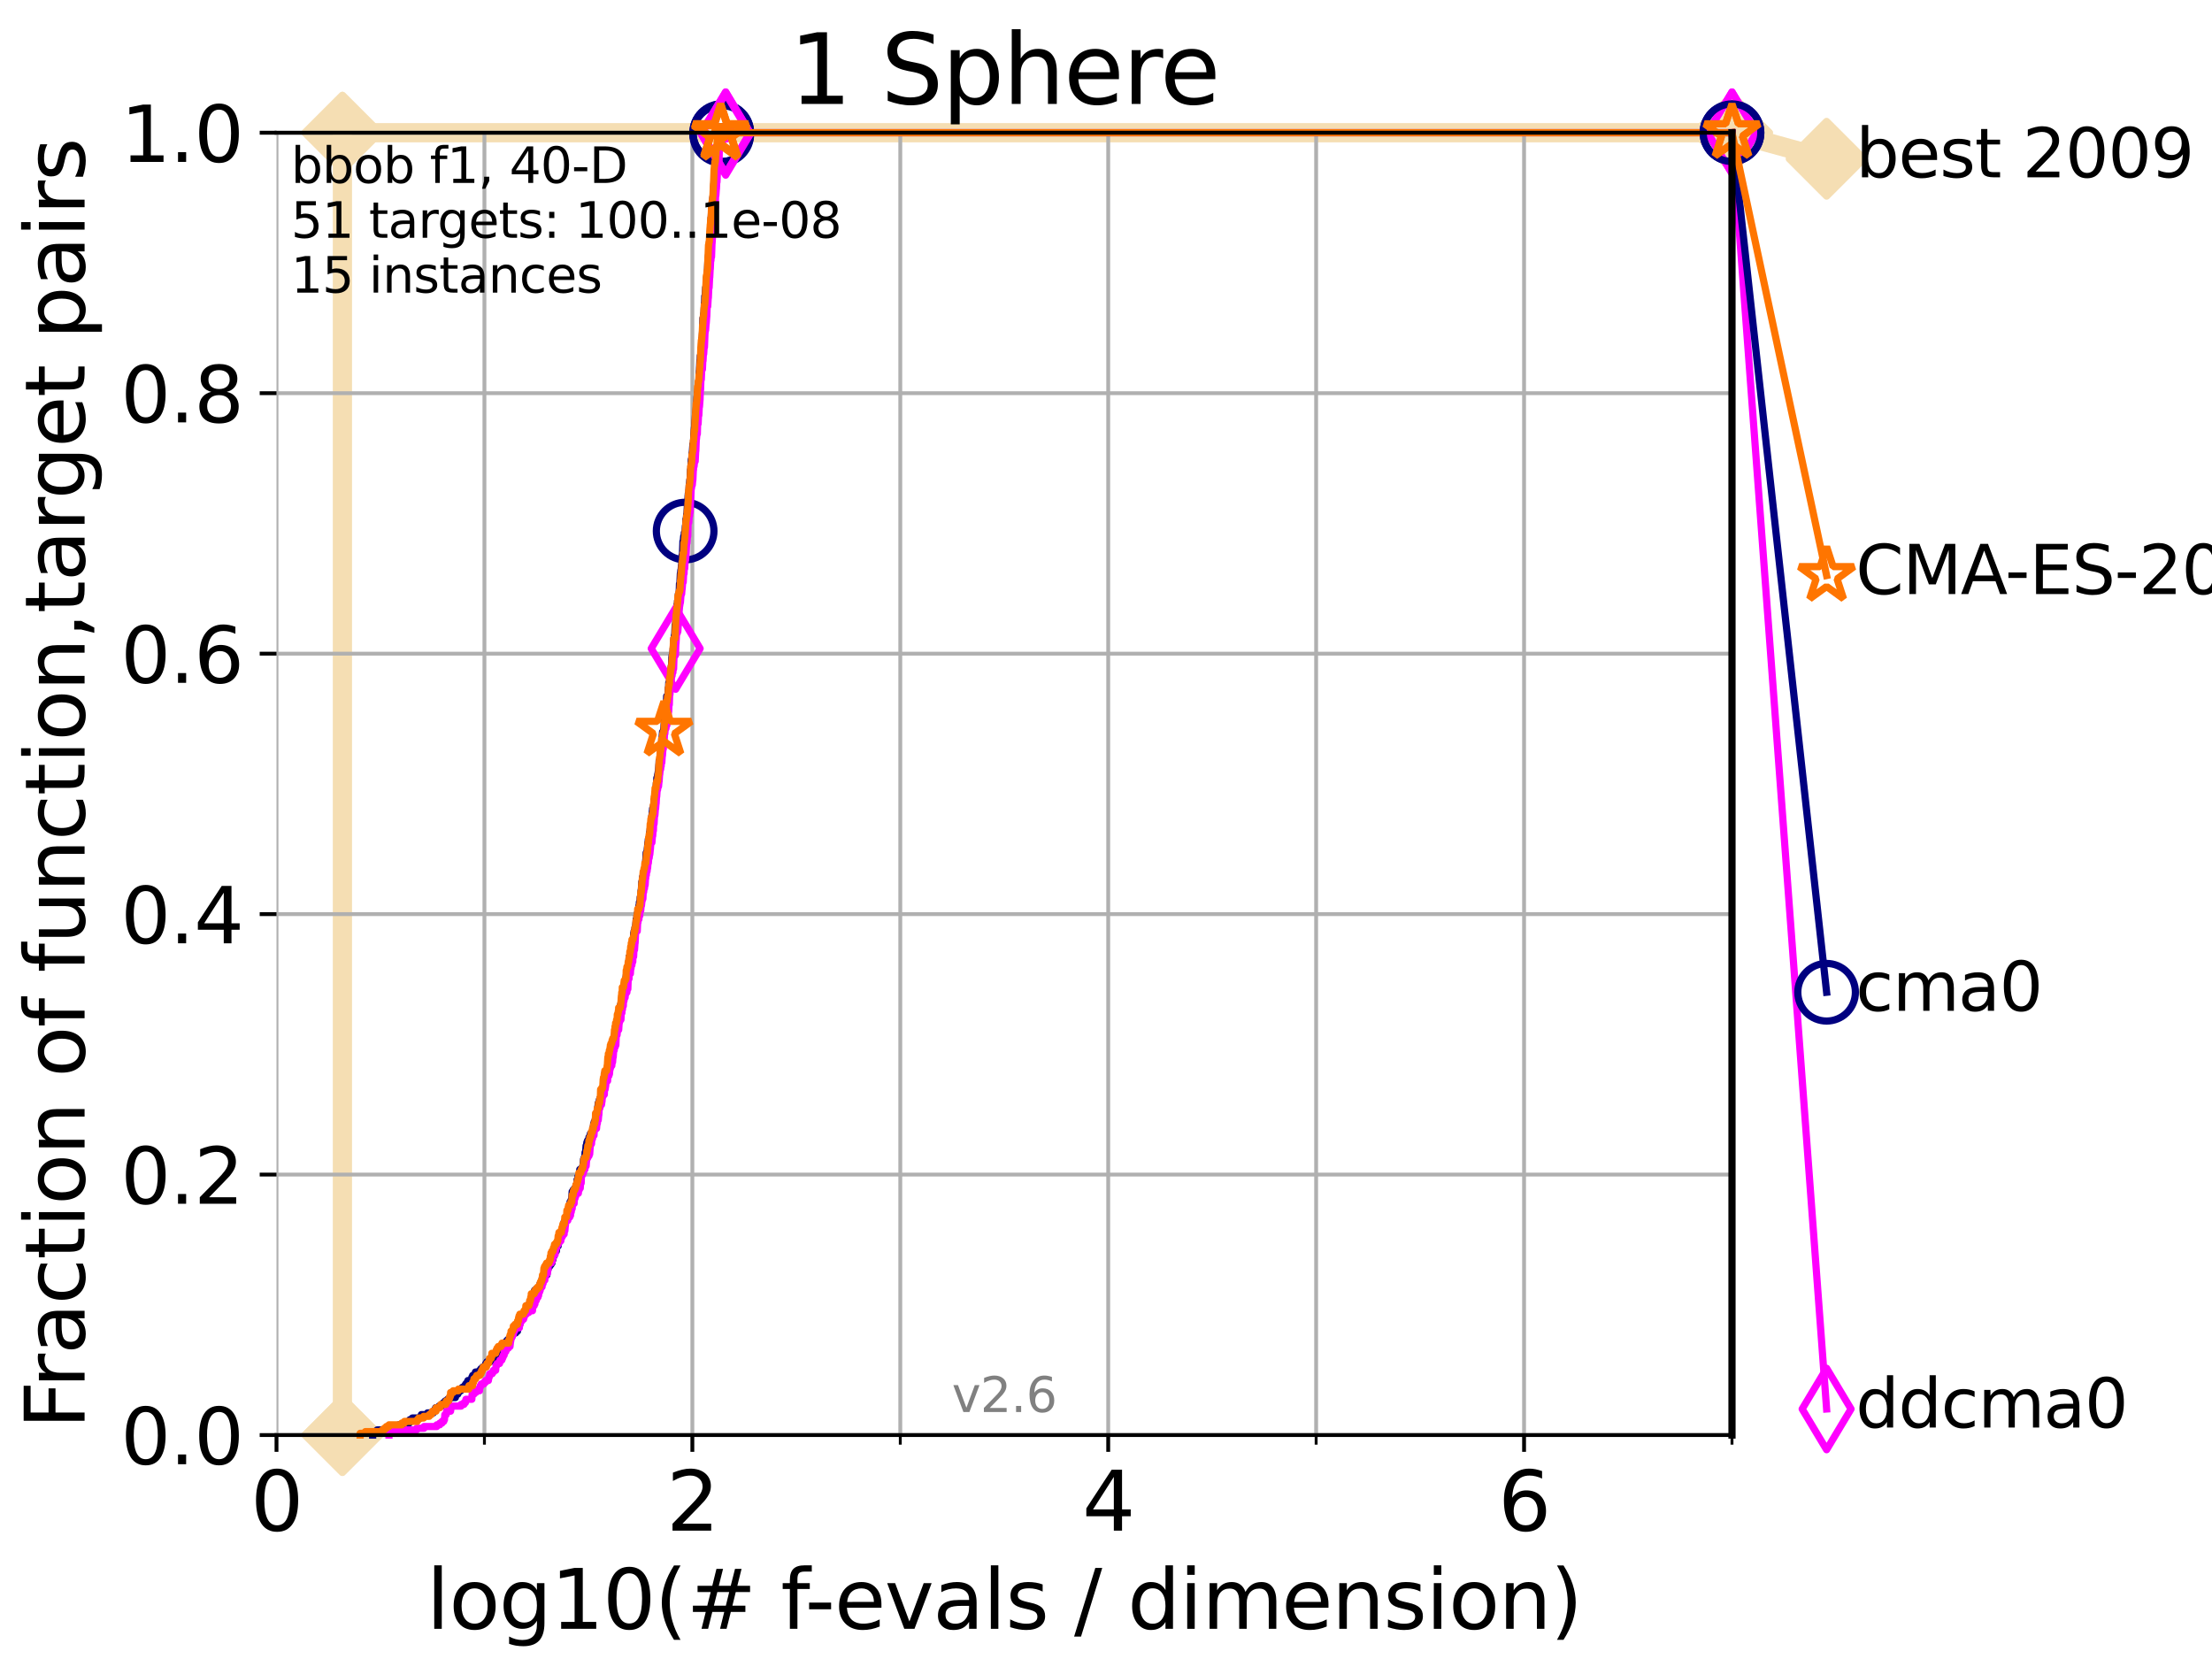 <?xml version="1.0" encoding="utf-8" standalone="no"?>
<!DOCTYPE svg PUBLIC "-//W3C//DTD SVG 1.1//EN"
  "http://www.w3.org/Graphics/SVG/1.1/DTD/svg11.dtd">
<svg xmlns:xlink="http://www.w3.org/1999/xlink" width="460.8pt" height="345.6pt" viewBox="0 0 460.8 345.6" xmlns="http://www.w3.org/2000/svg" version="1.1">
 <defs>
  <style type="text/css">*{stroke-linejoin: round; stroke-linecap: butt}</style>
 </defs>
 <g id="figure_1">
  <g id="patch_1">
   <path d="M 0 345.6 
L 460.8 345.6 
L 460.8 0 
L 0 0 
z
" style="fill: #ffffff"/>
  </g>
  <g id="axes_1">
   <g id="patch_2">
    <path d="M 57.6 298.944 
L 360.806 298.944 
L 360.806 27.648 
L 57.6 27.648 
z
" style="fill: #ffffff"/>
   </g>
   <g id="line2d_1">
    <path d="M 71.332 298.944 
L 71.332 27.648 
L 360.806 27.648 
" style="fill: none; stroke: #f5deb3; stroke-width: 4; stroke-linecap: square"/>
   </g>
   <g id="line2d_2">
    <defs>
     <path id="md19326d41a" d="M -0 7.778 
L 7.778 0 
L 0 -7.778 
L -7.778 -0 
z
" style="stroke: #f5deb3; stroke-width: 1.5; stroke-linejoin: miter"/>
    </defs>
    <g>
     <use xlink:href="#md19326d41a" x="71.332" y="298.944" style="fill: #f5deb3; stroke: #f5deb3; stroke-width: 1.5; stroke-linejoin: miter"/>
     <use xlink:href="#md19326d41a" x="71.332" y="298.944" style="fill: #f5deb3; stroke: #f5deb3; stroke-width: 1.5; stroke-linejoin: miter"/>
     <use xlink:href="#md19326d41a" x="71.332" y="27.648" style="fill: #f5deb3; stroke: #f5deb3; stroke-width: 1.5; stroke-linejoin: miter"/>
     <use xlink:href="#md19326d41a" x="71.332" y="27.648" style="fill: #f5deb3; stroke: #f5deb3; stroke-width: 1.5; stroke-linejoin: miter"/>
     <use xlink:href="#md19326d41a" x="360.806" y="27.648" style="fill: #f5deb3; stroke: #f5deb3; stroke-width: 1.5; stroke-linejoin: miter"/>
    </g>
   </g>
   <g id="line2d_3">
    <path style="fill: none; stroke: #f5deb3; stroke-width: 4; stroke-linecap: square"/>
    <g/>
   </g>
   <g id="line2d_4">
    <path d="M 360.806 27.648 
L 380.515 33.074 
" style="fill: none; stroke: #f5deb3; stroke-width: 4; stroke-linecap: square"/>
    <g>
     <use xlink:href="#md19326d41a" x="360.806" y="27.648" style="fill: #f5deb3; stroke: #f5deb3; stroke-width: 1.5; stroke-linejoin: miter"/>
     <use xlink:href="#md19326d41a" x="380.515" y="33.074" style="fill: #f5deb3; stroke: #f5deb3; stroke-width: 1.5; stroke-linejoin: miter"/>
    </g>
   </g>
   <g id="matplotlib.axis_1">
    <g id="xtick_1">
     <g id="line2d_5">
      <path d="M 57.6 298.944 
L 57.6 27.648 
" clip-path="url(#p8c383db0e9)" style="fill: none; stroke: #b0b0b0; stroke-width: 0.8; stroke-linecap: square"/>
     </g>
     <g id="line2d_6">
      <defs>
       <path id="m4be67b491d" d="M 0 0 
L 0 3.5 
" style="stroke: #000000; stroke-width: 0.8"/>
      </defs>
      <g>
       <use xlink:href="#m4be67b491d" x="57.6" y="298.944" style="stroke: #000000; stroke-width: 0.8"/>
      </g>
     </g>
     <g id="text_1">
      <!-- 0 -->
      <g transform="translate(52.192 318.861)scale(0.17 -0.17)">
       <defs>
        <path id="DejaVuSans-30" d="M 2034 4250 
Q 1547 4250 1301 3770 
Q 1056 3291 1056 2328 
Q 1056 1369 1301 889 
Q 1547 409 2034 409 
Q 2525 409 2770 889 
Q 3016 1369 3016 2328 
Q 3016 3291 2770 3770 
Q 2525 4250 2034 4250 
z
M 2034 4750 
Q 2819 4750 3233 4129 
Q 3647 3509 3647 2328 
Q 3647 1150 3233 529 
Q 2819 -91 2034 -91 
Q 1250 -91 836 529 
Q 422 1150 422 2328 
Q 422 3509 836 4129 
Q 1250 4750 2034 4750 
z
" transform="scale(0.016)"/>
       </defs>
       <use xlink:href="#DejaVuSans-30"/>
      </g>
     </g>
    </g>
    <g id="xtick_2">
     <g id="line2d_7">
      <path d="M 144.23 298.944 
L 144.23 27.648 
" clip-path="url(#p8c383db0e9)" style="fill: none; stroke: #b0b0b0; stroke-width: 0.8; stroke-linecap: square"/>
     </g>
     <g id="line2d_8">
      <g>
       <use xlink:href="#m4be67b491d" x="144.23" y="298.944" style="stroke: #000000; stroke-width: 0.8"/>
      </g>
     </g>
     <g id="text_2">
      <!-- 2 -->
      <g transform="translate(138.822 318.861)scale(0.17 -0.17)">
       <defs>
        <path id="DejaVuSans-32" d="M 1228 531 
L 3431 531 
L 3431 0 
L 469 0 
L 469 531 
Q 828 903 1448 1529 
Q 2069 2156 2228 2338 
Q 2531 2678 2651 2914 
Q 2772 3150 2772 3378 
Q 2772 3750 2511 3984 
Q 2250 4219 1831 4219 
Q 1534 4219 1204 4116 
Q 875 4013 500 3803 
L 500 4441 
Q 881 4594 1212 4672 
Q 1544 4750 1819 4750 
Q 2544 4750 2975 4387 
Q 3406 4025 3406 3419 
Q 3406 3131 3298 2873 
Q 3191 2616 2906 2266 
Q 2828 2175 2409 1742 
Q 1991 1309 1228 531 
z
" transform="scale(0.016)"/>
       </defs>
       <use xlink:href="#DejaVuSans-32"/>
      </g>
     </g>
    </g>
    <g id="xtick_3">
     <g id="line2d_9">
      <path d="M 230.861 298.944 
L 230.861 27.648 
" clip-path="url(#p8c383db0e9)" style="fill: none; stroke: #b0b0b0; stroke-width: 0.8; stroke-linecap: square"/>
     </g>
     <g id="line2d_10">
      <g>
       <use xlink:href="#m4be67b491d" x="230.861" y="298.944" style="stroke: #000000; stroke-width: 0.8"/>
      </g>
     </g>
     <g id="text_3">
      <!-- 4 -->
      <g transform="translate(225.453 318.861)scale(0.17 -0.17)">
       <defs>
        <path id="DejaVuSans-34" d="M 2419 4116 
L 825 1625 
L 2419 1625 
L 2419 4116 
z
M 2253 4666 
L 3047 4666 
L 3047 1625 
L 3713 1625 
L 3713 1100 
L 3047 1100 
L 3047 0 
L 2419 0 
L 2419 1100 
L 313 1100 
L 313 1709 
L 2253 4666 
z
" transform="scale(0.016)"/>
       </defs>
       <use xlink:href="#DejaVuSans-34"/>
      </g>
     </g>
    </g>
    <g id="xtick_4">
     <g id="line2d_11">
      <path d="M 317.491 298.944 
L 317.491 27.648 
" clip-path="url(#p8c383db0e9)" style="fill: none; stroke: #b0b0b0; stroke-width: 0.8; stroke-linecap: square"/>
     </g>
     <g id="line2d_12">
      <g>
       <use xlink:href="#m4be67b491d" x="317.491" y="298.944" style="stroke: #000000; stroke-width: 0.8"/>
      </g>
     </g>
     <g id="text_4">
      <!-- 6 -->
      <g transform="translate(312.083 318.861)scale(0.17 -0.17)">
       <defs>
        <path id="DejaVuSans-36" d="M 2113 2584 
Q 1688 2584 1439 2293 
Q 1191 2003 1191 1497 
Q 1191 994 1439 701 
Q 1688 409 2113 409 
Q 2538 409 2786 701 
Q 3034 994 3034 1497 
Q 3034 2003 2786 2293 
Q 2538 2584 2113 2584 
z
M 3366 4563 
L 3366 3988 
Q 3128 4100 2886 4159 
Q 2644 4219 2406 4219 
Q 1781 4219 1451 3797 
Q 1122 3375 1075 2522 
Q 1259 2794 1537 2939 
Q 1816 3084 2150 3084 
Q 2853 3084 3261 2657 
Q 3669 2231 3669 1497 
Q 3669 778 3244 343 
Q 2819 -91 2113 -91 
Q 1303 -91 875 529 
Q 447 1150 447 2328 
Q 447 3434 972 4092 
Q 1497 4750 2381 4750 
Q 2619 4750 2861 4703 
Q 3103 4656 3366 4563 
z
" transform="scale(0.016)"/>
       </defs>
       <use xlink:href="#DejaVuSans-36"/>
      </g>
     </g>
    </g>
    <g id="xtick_5">
     <g id="line2d_13">
      <path d="M 100.915 298.944 
L 100.915 27.648 
" clip-path="url(#p8c383db0e9)" style="fill: none; stroke: #b0b0b0; stroke-width: 0.8; stroke-linecap: square"/>
     </g>
     <g id="line2d_14">
      <defs>
       <path id="m106ada2adb" d="M 0 0 
L 0 2 
" style="stroke: #000000; stroke-width: 0.6"/>
      </defs>
      <g>
       <use xlink:href="#m106ada2adb" x="100.915" y="298.944" style="stroke: #000000; stroke-width: 0.6"/>
      </g>
     </g>
    </g>
    <g id="xtick_6">
     <g id="line2d_15">
      <path d="M 187.546 298.944 
L 187.546 27.648 
" clip-path="url(#p8c383db0e9)" style="fill: none; stroke: #b0b0b0; stroke-width: 0.8; stroke-linecap: square"/>
     </g>
     <g id="line2d_16">
      <g>
       <use xlink:href="#m106ada2adb" x="187.546" y="298.944" style="stroke: #000000; stroke-width: 0.6"/>
      </g>
     </g>
    </g>
    <g id="xtick_7">
     <g id="line2d_17">
      <path d="M 274.176 298.944 
L 274.176 27.648 
" clip-path="url(#p8c383db0e9)" style="fill: none; stroke: #b0b0b0; stroke-width: 0.8; stroke-linecap: square"/>
     </g>
     <g id="line2d_18">
      <g>
       <use xlink:href="#m106ada2adb" x="274.176" y="298.944" style="stroke: #000000; stroke-width: 0.6"/>
      </g>
     </g>
    </g>
    <g id="xtick_8">
     <g id="line2d_19">
      <path d="M 360.806 298.944 
L 360.806 27.648 
" clip-path="url(#p8c383db0e9)" style="fill: none; stroke: #b0b0b0; stroke-width: 0.8; stroke-linecap: square"/>
     </g>
     <g id="line2d_20">
      <g>
       <use xlink:href="#m106ada2adb" x="360.806" y="298.944" style="stroke: #000000; stroke-width: 0.6"/>
      </g>
     </g>
    </g>
    <g id="text_5">
     <!-- log10(# f-evals / dimension) -->
     <g transform="translate(88.823 339.314)scale(0.17 -0.17)">
      <defs>
       <path id="DejaVuSans-6c" d="M 603 4863 
L 1178 4863 
L 1178 0 
L 603 0 
L 603 4863 
z
" transform="scale(0.016)"/>
       <path id="DejaVuSans-6f" d="M 1959 3097 
Q 1497 3097 1228 2736 
Q 959 2375 959 1747 
Q 959 1119 1226 758 
Q 1494 397 1959 397 
Q 2419 397 2687 759 
Q 2956 1122 2956 1747 
Q 2956 2369 2687 2733 
Q 2419 3097 1959 3097 
z
M 1959 3584 
Q 2709 3584 3137 3096 
Q 3566 2609 3566 1747 
Q 3566 888 3137 398 
Q 2709 -91 1959 -91 
Q 1206 -91 779 398 
Q 353 888 353 1747 
Q 353 2609 779 3096 
Q 1206 3584 1959 3584 
z
" transform="scale(0.016)"/>
       <path id="DejaVuSans-67" d="M 2906 1791 
Q 2906 2416 2648 2759 
Q 2391 3103 1925 3103 
Q 1463 3103 1205 2759 
Q 947 2416 947 1791 
Q 947 1169 1205 825 
Q 1463 481 1925 481 
Q 2391 481 2648 825 
Q 2906 1169 2906 1791 
z
M 3481 434 
Q 3481 -459 3084 -895 
Q 2688 -1331 1869 -1331 
Q 1566 -1331 1297 -1286 
Q 1028 -1241 775 -1147 
L 775 -588 
Q 1028 -725 1275 -790 
Q 1522 -856 1778 -856 
Q 2344 -856 2625 -561 
Q 2906 -266 2906 331 
L 2906 616 
Q 2728 306 2450 153 
Q 2172 0 1784 0 
Q 1141 0 747 490 
Q 353 981 353 1791 
Q 353 2603 747 3093 
Q 1141 3584 1784 3584 
Q 2172 3584 2450 3431 
Q 2728 3278 2906 2969 
L 2906 3500 
L 3481 3500 
L 3481 434 
z
" transform="scale(0.016)"/>
       <path id="DejaVuSans-31" d="M 794 531 
L 1825 531 
L 1825 4091 
L 703 3866 
L 703 4441 
L 1819 4666 
L 2450 4666 
L 2450 531 
L 3481 531 
L 3481 0 
L 794 0 
L 794 531 
z
" transform="scale(0.016)"/>
       <path id="DejaVuSans-28" d="M 1984 4856 
Q 1566 4138 1362 3434 
Q 1159 2731 1159 2009 
Q 1159 1288 1364 580 
Q 1569 -128 1984 -844 
L 1484 -844 
Q 1016 -109 783 600 
Q 550 1309 550 2009 
Q 550 2706 781 3412 
Q 1013 4119 1484 4856 
L 1984 4856 
z
" transform="scale(0.016)"/>
       <path id="DejaVuSans-23" d="M 3272 2816 
L 2363 2816 
L 2100 1772 
L 3016 1772 
L 3272 2816 
z
M 2803 4594 
L 2478 3297 
L 3391 3297 
L 3719 4594 
L 4219 4594 
L 3897 3297 
L 4872 3297 
L 4872 2816 
L 3775 2816 
L 3519 1772 
L 4513 1772 
L 4513 1294 
L 3397 1294 
L 3072 0 
L 2572 0 
L 2894 1294 
L 1978 1294 
L 1656 0 
L 1153 0 
L 1478 1294 
L 494 1294 
L 494 1772 
L 1594 1772 
L 1856 2816 
L 850 2816 
L 850 3297 
L 1978 3297 
L 2297 4594 
L 2803 4594 
z
" transform="scale(0.016)"/>
       <path id="DejaVuSans-20" transform="scale(0.016)"/>
       <path id="DejaVuSans-66" d="M 2375 4863 
L 2375 4384 
L 1825 4384 
Q 1516 4384 1395 4259 
Q 1275 4134 1275 3809 
L 1275 3500 
L 2222 3500 
L 2222 3053 
L 1275 3053 
L 1275 0 
L 697 0 
L 697 3053 
L 147 3053 
L 147 3500 
L 697 3500 
L 697 3744 
Q 697 4328 969 4595 
Q 1241 4863 1831 4863 
L 2375 4863 
z
" transform="scale(0.016)"/>
       <path id="DejaVuSans-2d" d="M 313 2009 
L 1997 2009 
L 1997 1497 
L 313 1497 
L 313 2009 
z
" transform="scale(0.016)"/>
       <path id="DejaVuSans-65" d="M 3597 1894 
L 3597 1613 
L 953 1613 
Q 991 1019 1311 708 
Q 1631 397 2203 397 
Q 2534 397 2845 478 
Q 3156 559 3463 722 
L 3463 178 
Q 3153 47 2828 -22 
Q 2503 -91 2169 -91 
Q 1331 -91 842 396 
Q 353 884 353 1716 
Q 353 2575 817 3079 
Q 1281 3584 2069 3584 
Q 2775 3584 3186 3129 
Q 3597 2675 3597 1894 
z
M 3022 2063 
Q 3016 2534 2758 2815 
Q 2500 3097 2075 3097 
Q 1594 3097 1305 2825 
Q 1016 2553 972 2059 
L 3022 2063 
z
" transform="scale(0.016)"/>
       <path id="DejaVuSans-76" d="M 191 3500 
L 800 3500 
L 1894 563 
L 2988 3500 
L 3597 3500 
L 2284 0 
L 1503 0 
L 191 3500 
z
" transform="scale(0.016)"/>
       <path id="DejaVuSans-61" d="M 2194 1759 
Q 1497 1759 1228 1600 
Q 959 1441 959 1056 
Q 959 750 1161 570 
Q 1363 391 1709 391 
Q 2188 391 2477 730 
Q 2766 1069 2766 1631 
L 2766 1759 
L 2194 1759 
z
M 3341 1997 
L 3341 0 
L 2766 0 
L 2766 531 
Q 2569 213 2275 61 
Q 1981 -91 1556 -91 
Q 1019 -91 701 211 
Q 384 513 384 1019 
Q 384 1609 779 1909 
Q 1175 2209 1959 2209 
L 2766 2209 
L 2766 2266 
Q 2766 2663 2505 2880 
Q 2244 3097 1772 3097 
Q 1472 3097 1187 3025 
Q 903 2953 641 2809 
L 641 3341 
Q 956 3463 1253 3523 
Q 1550 3584 1831 3584 
Q 2591 3584 2966 3190 
Q 3341 2797 3341 1997 
z
" transform="scale(0.016)"/>
       <path id="DejaVuSans-73" d="M 2834 3397 
L 2834 2853 
Q 2591 2978 2328 3040 
Q 2066 3103 1784 3103 
Q 1356 3103 1142 2972 
Q 928 2841 928 2578 
Q 928 2378 1081 2264 
Q 1234 2150 1697 2047 
L 1894 2003 
Q 2506 1872 2764 1633 
Q 3022 1394 3022 966 
Q 3022 478 2636 193 
Q 2250 -91 1575 -91 
Q 1294 -91 989 -36 
Q 684 19 347 128 
L 347 722 
Q 666 556 975 473 
Q 1284 391 1588 391 
Q 1994 391 2212 530 
Q 2431 669 2431 922 
Q 2431 1156 2273 1281 
Q 2116 1406 1581 1522 
L 1381 1569 
Q 847 1681 609 1914 
Q 372 2147 372 2553 
Q 372 3047 722 3315 
Q 1072 3584 1716 3584 
Q 2034 3584 2315 3537 
Q 2597 3491 2834 3397 
z
" transform="scale(0.016)"/>
       <path id="DejaVuSans-2f" d="M 1625 4666 
L 2156 4666 
L 531 -594 
L 0 -594 
L 1625 4666 
z
" transform="scale(0.016)"/>
       <path id="DejaVuSans-64" d="M 2906 2969 
L 2906 4863 
L 3481 4863 
L 3481 0 
L 2906 0 
L 2906 525 
Q 2725 213 2448 61 
Q 2172 -91 1784 -91 
Q 1150 -91 751 415 
Q 353 922 353 1747 
Q 353 2572 751 3078 
Q 1150 3584 1784 3584 
Q 2172 3584 2448 3432 
Q 2725 3281 2906 2969 
z
M 947 1747 
Q 947 1113 1208 752 
Q 1469 391 1925 391 
Q 2381 391 2643 752 
Q 2906 1113 2906 1747 
Q 2906 2381 2643 2742 
Q 2381 3103 1925 3103 
Q 1469 3103 1208 2742 
Q 947 2381 947 1747 
z
" transform="scale(0.016)"/>
       <path id="DejaVuSans-69" d="M 603 3500 
L 1178 3500 
L 1178 0 
L 603 0 
L 603 3500 
z
M 603 4863 
L 1178 4863 
L 1178 4134 
L 603 4134 
L 603 4863 
z
" transform="scale(0.016)"/>
       <path id="DejaVuSans-6d" d="M 3328 2828 
Q 3544 3216 3844 3400 
Q 4144 3584 4550 3584 
Q 5097 3584 5394 3201 
Q 5691 2819 5691 2113 
L 5691 0 
L 5113 0 
L 5113 2094 
Q 5113 2597 4934 2840 
Q 4756 3084 4391 3084 
Q 3944 3084 3684 2787 
Q 3425 2491 3425 1978 
L 3425 0 
L 2847 0 
L 2847 2094 
Q 2847 2600 2669 2842 
Q 2491 3084 2119 3084 
Q 1678 3084 1418 2786 
Q 1159 2488 1159 1978 
L 1159 0 
L 581 0 
L 581 3500 
L 1159 3500 
L 1159 2956 
Q 1356 3278 1631 3431 
Q 1906 3584 2284 3584 
Q 2666 3584 2933 3390 
Q 3200 3197 3328 2828 
z
" transform="scale(0.016)"/>
       <path id="DejaVuSans-6e" d="M 3513 2113 
L 3513 0 
L 2938 0 
L 2938 2094 
Q 2938 2591 2744 2837 
Q 2550 3084 2163 3084 
Q 1697 3084 1428 2787 
Q 1159 2491 1159 1978 
L 1159 0 
L 581 0 
L 581 3500 
L 1159 3500 
L 1159 2956 
Q 1366 3272 1645 3428 
Q 1925 3584 2291 3584 
Q 2894 3584 3203 3211 
Q 3513 2838 3513 2113 
z
" transform="scale(0.016)"/>
       <path id="DejaVuSans-29" d="M 513 4856 
L 1013 4856 
Q 1481 4119 1714 3412 
Q 1947 2706 1947 2009 
Q 1947 1309 1714 600 
Q 1481 -109 1013 -844 
L 513 -844 
Q 928 -128 1133 580 
Q 1338 1288 1338 2009 
Q 1338 2731 1133 3434 
Q 928 4138 513 4856 
z
" transform="scale(0.016)"/>
      </defs>
      <use xlink:href="#DejaVuSans-6c"/>
      <use xlink:href="#DejaVuSans-6f" x="27.783"/>
      <use xlink:href="#DejaVuSans-67" x="88.965"/>
      <use xlink:href="#DejaVuSans-31" x="152.441"/>
      <use xlink:href="#DejaVuSans-30" x="216.064"/>
      <use xlink:href="#DejaVuSans-28" x="279.688"/>
      <use xlink:href="#DejaVuSans-23" x="318.701"/>
      <use xlink:href="#DejaVuSans-20" x="402.49"/>
      <use xlink:href="#DejaVuSans-66" x="434.277"/>
      <use xlink:href="#DejaVuSans-2d" x="463.982"/>
      <use xlink:href="#DejaVuSans-65" x="500.066"/>
      <use xlink:href="#DejaVuSans-76" x="561.59"/>
      <use xlink:href="#DejaVuSans-61" x="620.77"/>
      <use xlink:href="#DejaVuSans-6c" x="682.049"/>
      <use xlink:href="#DejaVuSans-73" x="709.832"/>
      <use xlink:href="#DejaVuSans-20" x="761.932"/>
      <use xlink:href="#DejaVuSans-2f" x="793.719"/>
      <use xlink:href="#DejaVuSans-20" x="827.41"/>
      <use xlink:href="#DejaVuSans-64" x="859.197"/>
      <use xlink:href="#DejaVuSans-69" x="922.674"/>
      <use xlink:href="#DejaVuSans-6d" x="950.457"/>
      <use xlink:href="#DejaVuSans-65" x="1047.869"/>
      <use xlink:href="#DejaVuSans-6e" x="1109.393"/>
      <use xlink:href="#DejaVuSans-73" x="1172.771"/>
      <use xlink:href="#DejaVuSans-69" x="1224.871"/>
      <use xlink:href="#DejaVuSans-6f" x="1252.654"/>
      <use xlink:href="#DejaVuSans-6e" x="1313.836"/>
      <use xlink:href="#DejaVuSans-29" x="1377.215"/>
     </g>
    </g>
   </g>
   <g id="matplotlib.axis_2">
    <g id="ytick_1">
     <g id="line2d_21">
      <path d="M 57.6 298.944 
L 360.806 298.944 
" clip-path="url(#p8c383db0e9)" style="fill: none; stroke: #b0b0b0; stroke-width: 0.8; stroke-linecap: square"/>
     </g>
     <g id="line2d_22">
      <defs>
       <path id="mdf754c3ab2" d="M 0 0 
L -3.5 0 
" style="stroke: #000000; stroke-width: 0.8"/>
      </defs>
      <g>
       <use xlink:href="#mdf754c3ab2" x="57.6" y="298.944" style="stroke: #000000; stroke-width: 0.8"/>
      </g>
     </g>
     <g id="text_6">
      <!-- 0.0 -->
      <g transform="translate(25.155 305.023)scale(0.16 -0.16)">
       <defs>
        <path id="DejaVuSans-2e" d="M 684 794 
L 1344 794 
L 1344 0 
L 684 0 
L 684 794 
z
" transform="scale(0.016)"/>
       </defs>
       <use xlink:href="#DejaVuSans-30"/>
       <use xlink:href="#DejaVuSans-2e" x="63.623"/>
       <use xlink:href="#DejaVuSans-30" x="95.41"/>
      </g>
     </g>
    </g>
    <g id="ytick_2">
     <g id="line2d_23">
      <path d="M 57.6 244.685 
L 360.806 244.685 
" clip-path="url(#p8c383db0e9)" style="fill: none; stroke: #b0b0b0; stroke-width: 0.8; stroke-linecap: square"/>
     </g>
     <g id="line2d_24">
      <g>
       <use xlink:href="#mdf754c3ab2" x="57.6" y="244.685" style="stroke: #000000; stroke-width: 0.8"/>
      </g>
     </g>
     <g id="text_7">
      <!-- 0.2 -->
      <g transform="translate(25.155 250.764)scale(0.16 -0.16)">
       <use xlink:href="#DejaVuSans-30"/>
       <use xlink:href="#DejaVuSans-2e" x="63.623"/>
       <use xlink:href="#DejaVuSans-32" x="95.41"/>
      </g>
     </g>
    </g>
    <g id="ytick_3">
     <g id="line2d_25">
      <path d="M 57.6 190.426 
L 360.806 190.426 
" clip-path="url(#p8c383db0e9)" style="fill: none; stroke: #b0b0b0; stroke-width: 0.8; stroke-linecap: square"/>
     </g>
     <g id="line2d_26">
      <g>
       <use xlink:href="#mdf754c3ab2" x="57.6" y="190.426" style="stroke: #000000; stroke-width: 0.8"/>
      </g>
     </g>
     <g id="text_8">
      <!-- 0.4 -->
      <g transform="translate(25.155 196.504)scale(0.16 -0.16)">
       <use xlink:href="#DejaVuSans-30"/>
       <use xlink:href="#DejaVuSans-2e" x="63.623"/>
       <use xlink:href="#DejaVuSans-34" x="95.41"/>
      </g>
     </g>
    </g>
    <g id="ytick_4">
     <g id="line2d_27">
      <path d="M 57.6 136.166 
L 360.806 136.166 
" clip-path="url(#p8c383db0e9)" style="fill: none; stroke: #b0b0b0; stroke-width: 0.8; stroke-linecap: square"/>
     </g>
     <g id="line2d_28">
      <g>
       <use xlink:href="#mdf754c3ab2" x="57.6" y="136.166" style="stroke: #000000; stroke-width: 0.8"/>
      </g>
     </g>
     <g id="text_9">
      <!-- 0.6 -->
      <g transform="translate(25.155 142.245)scale(0.16 -0.16)">
       <use xlink:href="#DejaVuSans-30"/>
       <use xlink:href="#DejaVuSans-2e" x="63.623"/>
       <use xlink:href="#DejaVuSans-36" x="95.41"/>
      </g>
     </g>
    </g>
    <g id="ytick_5">
     <g id="line2d_29">
      <path d="M 57.6 81.907 
L 360.806 81.907 
" clip-path="url(#p8c383db0e9)" style="fill: none; stroke: #b0b0b0; stroke-width: 0.8; stroke-linecap: square"/>
     </g>
     <g id="line2d_30">
      <g>
       <use xlink:href="#mdf754c3ab2" x="57.6" y="81.907" style="stroke: #000000; stroke-width: 0.8"/>
      </g>
     </g>
     <g id="text_10">
      <!-- 0.8 -->
      <g transform="translate(25.155 87.986)scale(0.16 -0.16)">
       <defs>
        <path id="DejaVuSans-38" d="M 2034 2216 
Q 1584 2216 1326 1975 
Q 1069 1734 1069 1313 
Q 1069 891 1326 650 
Q 1584 409 2034 409 
Q 2484 409 2743 651 
Q 3003 894 3003 1313 
Q 3003 1734 2745 1975 
Q 2488 2216 2034 2216 
z
M 1403 2484 
Q 997 2584 770 2862 
Q 544 3141 544 3541 
Q 544 4100 942 4425 
Q 1341 4750 2034 4750 
Q 2731 4750 3128 4425 
Q 3525 4100 3525 3541 
Q 3525 3141 3298 2862 
Q 3072 2584 2669 2484 
Q 3125 2378 3379 2068 
Q 3634 1759 3634 1313 
Q 3634 634 3220 271 
Q 2806 -91 2034 -91 
Q 1263 -91 848 271 
Q 434 634 434 1313 
Q 434 1759 690 2068 
Q 947 2378 1403 2484 
z
M 1172 3481 
Q 1172 3119 1398 2916 
Q 1625 2713 2034 2713 
Q 2441 2713 2670 2916 
Q 2900 3119 2900 3481 
Q 2900 3844 2670 4047 
Q 2441 4250 2034 4250 
Q 1625 4250 1398 4047 
Q 1172 3844 1172 3481 
z
" transform="scale(0.016)"/>
       </defs>
       <use xlink:href="#DejaVuSans-30"/>
       <use xlink:href="#DejaVuSans-2e" x="63.623"/>
       <use xlink:href="#DejaVuSans-38" x="95.41"/>
      </g>
     </g>
    </g>
    <g id="ytick_6">
     <g id="line2d_31">
      <path d="M 57.6 27.648 
L 360.806 27.648 
" clip-path="url(#p8c383db0e9)" style="fill: none; stroke: #b0b0b0; stroke-width: 0.8; stroke-linecap: square"/>
     </g>
     <g id="line2d_32">
      <g>
       <use xlink:href="#mdf754c3ab2" x="57.6" y="27.648" style="stroke: #000000; stroke-width: 0.8"/>
      </g>
     </g>
     <g id="text_11">
      <!-- 1.0 -->
      <g transform="translate(25.155 33.727)scale(0.16 -0.16)">
       <use xlink:href="#DejaVuSans-31"/>
       <use xlink:href="#DejaVuSans-2e" x="63.623"/>
       <use xlink:href="#DejaVuSans-30" x="95.41"/>
      </g>
     </g>
    </g>
    <g id="text_12">
     <!-- Fraction of function,target pairs -->
     <g transform="translate(17.62 297.681)rotate(-90)scale(0.17 -0.17)">
      <defs>
       <path id="DejaVuSans-46" d="M 628 4666 
L 3309 4666 
L 3309 4134 
L 1259 4134 
L 1259 2759 
L 3109 2759 
L 3109 2228 
L 1259 2228 
L 1259 0 
L 628 0 
L 628 4666 
z
" transform="scale(0.016)"/>
       <path id="DejaVuSans-72" d="M 2631 2963 
Q 2534 3019 2420 3045 
Q 2306 3072 2169 3072 
Q 1681 3072 1420 2755 
Q 1159 2438 1159 1844 
L 1159 0 
L 581 0 
L 581 3500 
L 1159 3500 
L 1159 2956 
Q 1341 3275 1631 3429 
Q 1922 3584 2338 3584 
Q 2397 3584 2469 3576 
Q 2541 3569 2628 3553 
L 2631 2963 
z
" transform="scale(0.016)"/>
       <path id="DejaVuSans-63" d="M 3122 3366 
L 3122 2828 
Q 2878 2963 2633 3030 
Q 2388 3097 2138 3097 
Q 1578 3097 1268 2742 
Q 959 2388 959 1747 
Q 959 1106 1268 751 
Q 1578 397 2138 397 
Q 2388 397 2633 464 
Q 2878 531 3122 666 
L 3122 134 
Q 2881 22 2623 -34 
Q 2366 -91 2075 -91 
Q 1284 -91 818 406 
Q 353 903 353 1747 
Q 353 2603 823 3093 
Q 1294 3584 2113 3584 
Q 2378 3584 2631 3529 
Q 2884 3475 3122 3366 
z
" transform="scale(0.016)"/>
       <path id="DejaVuSans-74" d="M 1172 4494 
L 1172 3500 
L 2356 3500 
L 2356 3053 
L 1172 3053 
L 1172 1153 
Q 1172 725 1289 603 
Q 1406 481 1766 481 
L 2356 481 
L 2356 0 
L 1766 0 
Q 1100 0 847 248 
Q 594 497 594 1153 
L 594 3053 
L 172 3053 
L 172 3500 
L 594 3500 
L 594 4494 
L 1172 4494 
z
" transform="scale(0.016)"/>
       <path id="DejaVuSans-75" d="M 544 1381 
L 544 3500 
L 1119 3500 
L 1119 1403 
Q 1119 906 1312 657 
Q 1506 409 1894 409 
Q 2359 409 2629 706 
Q 2900 1003 2900 1516 
L 2900 3500 
L 3475 3500 
L 3475 0 
L 2900 0 
L 2900 538 
Q 2691 219 2414 64 
Q 2138 -91 1772 -91 
Q 1169 -91 856 284 
Q 544 659 544 1381 
z
M 1991 3584 
L 1991 3584 
z
" transform="scale(0.016)"/>
       <path id="DejaVuSans-2c" d="M 750 794 
L 1409 794 
L 1409 256 
L 897 -744 
L 494 -744 
L 750 256 
L 750 794 
z
" transform="scale(0.016)"/>
       <path id="DejaVuSans-70" d="M 1159 525 
L 1159 -1331 
L 581 -1331 
L 581 3500 
L 1159 3500 
L 1159 2969 
Q 1341 3281 1617 3432 
Q 1894 3584 2278 3584 
Q 2916 3584 3314 3078 
Q 3713 2572 3713 1747 
Q 3713 922 3314 415 
Q 2916 -91 2278 -91 
Q 1894 -91 1617 61 
Q 1341 213 1159 525 
z
M 3116 1747 
Q 3116 2381 2855 2742 
Q 2594 3103 2138 3103 
Q 1681 3103 1420 2742 
Q 1159 2381 1159 1747 
Q 1159 1113 1420 752 
Q 1681 391 2138 391 
Q 2594 391 2855 752 
Q 3116 1113 3116 1747 
z
" transform="scale(0.016)"/>
      </defs>
      <use xlink:href="#DejaVuSans-46"/>
      <use xlink:href="#DejaVuSans-72" x="50.27"/>
      <use xlink:href="#DejaVuSans-61" x="91.383"/>
      <use xlink:href="#DejaVuSans-63" x="152.662"/>
      <use xlink:href="#DejaVuSans-74" x="207.643"/>
      <use xlink:href="#DejaVuSans-69" x="246.852"/>
      <use xlink:href="#DejaVuSans-6f" x="274.635"/>
      <use xlink:href="#DejaVuSans-6e" x="335.816"/>
      <use xlink:href="#DejaVuSans-20" x="399.195"/>
      <use xlink:href="#DejaVuSans-6f" x="430.982"/>
      <use xlink:href="#DejaVuSans-66" x="492.164"/>
      <use xlink:href="#DejaVuSans-20" x="527.369"/>
      <use xlink:href="#DejaVuSans-66" x="559.156"/>
      <use xlink:href="#DejaVuSans-75" x="594.361"/>
      <use xlink:href="#DejaVuSans-6e" x="657.74"/>
      <use xlink:href="#DejaVuSans-63" x="721.119"/>
      <use xlink:href="#DejaVuSans-74" x="776.1"/>
      <use xlink:href="#DejaVuSans-69" x="815.309"/>
      <use xlink:href="#DejaVuSans-6f" x="843.092"/>
      <use xlink:href="#DejaVuSans-6e" x="904.273"/>
      <use xlink:href="#DejaVuSans-2c" x="967.652"/>
      <use xlink:href="#DejaVuSans-74" x="999.439"/>
      <use xlink:href="#DejaVuSans-61" x="1038.648"/>
      <use xlink:href="#DejaVuSans-72" x="1099.928"/>
      <use xlink:href="#DejaVuSans-67" x="1139.291"/>
      <use xlink:href="#DejaVuSans-65" x="1202.768"/>
      <use xlink:href="#DejaVuSans-74" x="1264.291"/>
      <use xlink:href="#DejaVuSans-20" x="1303.5"/>
      <use xlink:href="#DejaVuSans-70" x="1335.287"/>
      <use xlink:href="#DejaVuSans-61" x="1398.764"/>
      <use xlink:href="#DejaVuSans-69" x="1460.043"/>
      <use xlink:href="#DejaVuSans-72" x="1487.826"/>
      <use xlink:href="#DejaVuSans-73" x="1528.939"/>
     </g>
    </g>
   </g>
   <g id="line2d_33">
    <defs>
     <path id="m6d7c6bc5d3" d="M 0 1.5 
C 0.398 1.5 0.779 1.342 1.061 1.061 
C 1.342 0.779 1.5 0.398 1.5 0 
C 1.5 -0.398 1.342 -0.779 1.061 -1.061 
C 0.779 -1.342 0.398 -1.5 0 -1.5 
C -0.398 -1.5 -0.779 -1.342 -1.061 -1.061 
C -1.342 -0.779 -1.5 -0.398 -1.5 0 
C -1.5 0.398 -1.342 0.779 -1.061 1.061 
C -0.779 1.342 -0.398 1.5 0 1.5 
z
" style="stroke: #f5deb3"/>
    </defs>
    <g>
     <use xlink:href="#m6d7c6bc5d3" x="71.332" y="27.648" style="fill: #f5deb3; stroke: #f5deb3"/>
     <use xlink:href="#m6d7c6bc5d3" x="71.332" y="27.648" style="fill: #f5deb3; stroke: #f5deb3"/>
    </g>
   </g>
   <g id="line2d_34">
    <defs>
     <path id="mf32ee24f28" d="M 0 1.5 
C 0.398 1.5 0.779 1.342 1.061 1.061 
C 1.342 0.779 1.5 0.398 1.5 0 
C 1.5 -0.398 1.342 -0.779 1.061 -1.061 
C 0.779 -1.342 0.398 -1.5 0 -1.5 
C -0.398 -1.5 -0.779 -1.342 -1.061 -1.061 
C -1.342 -0.779 -1.5 -0.398 -1.5 0 
C -1.5 0.398 -1.342 0.779 -1.061 1.061 
C -0.779 1.342 -0.398 1.5 0 1.5 
z
" style="stroke: #000080"/>
    </defs>
    <g>
     <use xlink:href="#mf32ee24f28" x="150.354" y="27.648" style="fill: #000080; stroke: #000080"/>
     <use xlink:href="#mf32ee24f28" x="150.354" y="27.648" style="fill: #000080; stroke: #000080"/>
    </g>
   </g>
   <g id="line2d_35">
    <path d="M 77.629 298.944 
L 77.629 298.589 
L 77.79 298.589 
L 77.79 298.235 
L 78.578 298.235 
L 78.578 297.88 
L 80.759 297.88 
L 80.759 297.525 
L 81.032 297.525 
L 81.032 297.171 
L 83.081 297.171 
L 83.081 296.816 
L 84.028 296.816 
L 84.028 296.462 
L 85.256 296.462 
L 85.364 295.752 
L 85.894 295.752 
L 85.894 295.398 
L 87.592 295.398 
L 87.592 295.043 
L 87.782 295.043 
L 87.782 294.688 
L 89.061 294.688 
L 89.061 294.334 
L 90.258 294.334 
L 90.258 293.979 
L 90.587 293.979 
L 90.587 293.624 
L 90.749 293.624 
L 90.749 293.27 
L 91.462 293.27 
L 91.462 292.915 
L 91.998 292.915 
L 91.998 292.561 
L 92.372 292.561 
L 92.372 292.206 
L 92.739 292.206 
L 92.739 291.851 
L 93.241 291.851 
L 93.241 291.497 
L 93.66 291.497 
L 93.66 291.142 
L 94.866 291.142 
L 94.93 290.433 
L 95.378 290.433 
L 95.378 290.078 
L 95.566 290.078 
L 95.566 289.723 
L 95.999 289.723 
L 95.999 289.369 
L 96.301 289.369 
L 96.301 289.014 
L 96.776 289.014 
L 96.776 288.66 
L 97.009 288.66 
L 97.009 288.305 
L 97.296 288.305 
L 97.296 287.95 
L 97.467 287.95 
L 97.467 287.596 
L 98.295 287.596 
L 98.295 286.886 
L 98.457 286.886 
L 98.457 286.532 
L 98.933 286.532 
L 99.037 285.822 
L 99.901 285.822 
L 99.901 285.468 
L 100.196 285.468 
L 100.196 285.113 
L 100.583 285.113 
L 100.583 284.759 
L 101.195 284.759 
L 101.195 284.049 
L 101.426 284.049 
L 101.426 283.695 
L 102.1 283.695 
L 102.1 283.34 
L 102.622 283.34 
L 102.622 282.985 
L 103.256 282.985 
L 103.297 282.276 
L 103.949 282.276 
L 103.949 281.922 
L 104.306 281.922 
L 104.306 281.567 
L 104.423 281.567 
L 104.423 280.858 
L 104.771 280.858 
L 104.771 280.503 
L 104.962 280.503 
L 104.962 280.148 
L 105.15 280.148 
L 105.15 279.794 
L 105.411 279.794 
L 105.411 279.439 
L 105.742 279.439 
L 105.742 279.084 
L 106.28 279.084 
L 106.28 278.73 
L 106.421 278.73 
L 106.421 278.375 
L 106.699 278.375 
L 106.699 278.021 
L 106.872 278.021 
L 106.872 277.666 
L 107.445 277.666 
L 107.445 277.311 
L 107.807 277.311 
L 107.905 276.247 
L 108.002 276.247 
L 108.002 275.893 
L 108.163 275.893 
L 108.226 275.183 
L 108.574 275.183 
L 108.574 274.829 
L 108.823 274.829 
L 108.823 274.474 
L 108.977 274.474 
L 108.977 274.12 
L 109.159 274.12 
L 109.159 273.765 
L 109.311 273.765 
L 109.311 273.41 
L 109.58 273.41 
L 109.58 273.056 
L 110.048 273.056 
L 110.106 272.346 
L 110.193 272.346 
L 110.221 271.637 
L 110.478 271.637 
L 110.562 270.928 
L 110.59 270.928 
L 110.59 270.573 
L 110.73 270.573 
L 110.73 270.219 
L 110.98 270.219 
L 110.98 269.864 
L 111.144 269.864 
L 111.144 269.509 
L 111.281 269.509 
L 111.362 268.8 
L 111.762 268.8 
L 111.762 268.445 
L 112.488 268.445 
L 112.513 267.381 
L 112.79 267.381 
L 112.79 267.027 
L 112.94 267.027 
L 112.94 266.318 
L 113.26 266.318 
L 113.26 265.963 
L 113.381 265.963 
L 113.381 265.608 
L 113.931 265.608 
L 113.978 264.544 
L 114.142 264.544 
L 114.234 263.835 
L 114.488 263.835 
L 114.488 263.48 
L 114.76 263.48 
L 114.76 263.126 
L 114.984 263.126 
L 115.073 262.417 
L 115.183 262.417 
L 115.249 261.707 
L 115.402 261.707 
L 115.511 260.643 
L 115.896 260.643 
L 115.981 259.579 
L 116.274 259.579 
L 116.378 258.87 
L 116.44 258.87 
L 116.502 257.806 
L 116.888 257.806 
L 116.888 257.452 
L 117.048 257.452 
L 117.147 256.033 
L 117.246 256.033 
L 117.246 255.324 
L 117.482 255.324 
L 117.482 254.615 
L 117.695 254.615 
L 117.695 254.26 
L 117.906 254.26 
L 117.944 253.551 
L 118.152 253.551 
L 118.246 252.841 
L 118.358 252.841 
L 118.395 252.132 
L 118.469 252.132 
L 118.525 251.423 
L 118.635 251.423 
L 118.726 250.714 
L 118.763 250.714 
L 118.763 250.359 
L 118.962 250.359 
L 118.962 250.004 
L 119.088 250.004 
L 119.195 248.231 
L 119.407 248.231 
L 119.407 247.877 
L 119.721 247.877 
L 119.721 247.522 
L 119.945 247.522 
L 120.03 246.813 
L 120.183 246.813 
L 120.217 245.749 
L 120.384 245.749 
L 120.418 245.039 
L 120.683 245.039 
L 120.781 243.621 
L 121.329 243.621 
L 121.377 242.912 
L 121.472 242.912 
L 121.566 241.493 
L 121.707 241.493 
L 121.707 241.138 
L 121.831 241.138 
L 121.877 240.075 
L 121.985 240.075 
L 122.092 238.656 
L 122.168 238.656 
L 122.259 237.947 
L 122.395 237.947 
L 122.395 237.592 
L 122.604 237.592 
L 122.693 236.883 
L 122.913 236.883 
L 122.986 236.174 
L 123.417 236.174 
L 123.446 235.464 
L 123.545 235.464 
L 123.573 234.755 
L 123.658 234.755 
L 123.672 234.046 
L 123.797 234.046 
L 123.797 233.691 
L 123.964 233.691 
L 124.074 232.627 
L 124.293 232.627 
L 124.36 231.563 
L 124.455 231.563 
L 124.535 230.499 
L 124.575 230.499 
L 124.616 229.79 
L 124.841 229.79 
L 124.867 229.081 
L 125.012 229.081 
L 125.012 228.726 
L 125.297 228.726 
L 125.297 228.372 
L 125.451 228.372 
L 125.514 227.662 
L 125.59 227.662 
L 125.691 226.953 
L 125.805 226.953 
L 125.904 224.825 
L 125.929 224.825 
L 126.016 223.407 
L 126.384 223.407 
L 126.396 222.697 
L 126.661 222.697 
L 126.685 221.634 
L 126.899 221.634 
L 126.911 220.57 
L 127.169 220.57 
L 127.192 219.86 
L 127.308 219.86 
L 127.401 219.151 
L 127.424 219.151 
L 127.447 218.442 
L 127.55 218.442 
L 127.641 217.023 
L 127.777 217.023 
L 127.833 216.314 
L 127.956 216.314 
L 128.056 215.605 
L 128.079 215.605 
L 128.079 215.25 
L 128.266 215.25 
L 128.277 214.541 
L 128.409 214.541 
L 128.452 213.832 
L 128.615 213.832 
L 128.658 212.413 
L 128.744 212.413 
L 128.808 210.994 
L 128.904 210.994 
L 128.904 210.64 
L 129.052 210.64 
L 129.083 209.931 
L 129.209 209.931 
L 129.293 209.221 
L 129.376 209.221 
L 129.458 208.157 
L 129.561 208.157 
L 129.561 207.803 
L 129.735 207.803 
L 129.735 207.448 
L 129.927 207.448 
L 130.017 206.739 
L 130.067 206.739 
L 130.177 205.675 
L 130.197 205.675 
L 130.246 204.966 
L 130.325 204.966 
L 130.413 203.547 
L 130.462 203.547 
L 130.462 203.192 
L 130.638 203.192 
L 130.725 202.483 
L 130.754 202.483 
L 130.85 201.065 
L 130.983 201.065 
L 131.069 199.291 
L 131.294 199.291 
L 131.332 198.582 
L 131.453 198.582 
L 131.499 197.873 
L 131.61 197.873 
L 131.665 196.809 
L 131.775 196.809 
L 131.802 195.745 
L 131.92 195.745 
L 132.028 194.327 
L 132.1 194.327 
L 132.1 193.972 
L 132.216 193.972 
L 132.278 193.263 
L 132.376 193.263 
L 132.482 192.199 
L 132.499 192.199 
L 132.534 191.49 
L 132.648 191.49 
L 132.682 190.78 
L 132.804 190.78 
L 132.83 190.071 
L 133.018 190.071 
L 133.095 188.652 
L 133.18 188.652 
L 133.197 187.943 
L 133.323 187.943 
L 133.373 186.879 
L 133.474 186.879 
L 133.557 185.461 
L 133.598 185.461 
L 133.706 183.688 
L 133.796 183.688 
L 133.886 182.624 
L 134.032 182.624 
L 134.113 181.914 
L 134.153 181.914 
L 134.153 181.56 
L 134.305 181.56 
L 134.408 180.496 
L 134.416 180.496 
L 134.527 179.077 
L 134.542 179.077 
L 134.605 177.659 
L 134.762 177.659 
L 134.87 176.595 
L 134.886 176.595 
L 134.963 175.531 
L 135.009 175.531 
L 135.063 174.822 
L 135.223 174.822 
L 135.329 173.403 
L 135.381 173.403 
L 135.449 172.694 
L 135.584 172.694 
L 135.665 171.275 
L 135.695 171.275 
L 135.798 169.857 
L 135.82 169.857 
L 135.923 168.793 
L 135.945 168.793 
L 135.945 168.438 
L 136.069 168.438 
L 136.17 167.729 
L 136.206 167.729 
L 136.249 166.665 
L 136.35 166.665 
L 136.45 165.246 
L 136.513 165.246 
L 136.619 164.183 
L 136.662 164.183 
L 136.746 163.119 
L 136.788 163.119 
L 136.83 162.055 
L 136.92 162.055 
L 137.003 161.346 
L 137.038 161.346 
L 137.141 160.636 
L 137.168 160.636 
L 137.277 159.218 
L 137.284 159.218 
L 137.305 158.508 
L 137.541 158.508 
L 137.648 156.735 
L 137.661 156.735 
L 137.748 155.671 
L 137.781 155.671 
L 137.874 153.898 
L 137.906 153.898 
L 137.992 152.834 
L 138.018 152.834 
L 138.018 152.48 
L 138.174 152.48 
L 138.278 151.77 
L 138.291 151.77 
L 138.368 150.706 
L 138.407 150.706 
L 138.49 149.288 
L 138.522 149.288 
L 138.617 148.579 
L 138.649 148.579 
L 138.649 148.224 
L 138.762 148.224 
L 138.869 145.387 
L 138.875 145.387 
L 138.875 145.032 
L 139.123 145.032 
L 139.234 143.259 
L 139.302 143.259 
L 139.314 142.195 
L 139.52 142.195 
L 139.611 140.777 
L 139.665 140.777 
L 139.754 139.713 
L 139.79 139.713 
L 139.856 138.649 
L 139.903 138.649 
L 139.962 136.876 
L 140.021 136.876 
L 140.021 136.521 
L 140.144 136.521 
L 140.237 135.102 
L 140.284 135.102 
L 140.388 132.975 
L 140.428 132.975 
L 140.509 132.265 
L 140.549 132.265 
L 140.651 130.138 
L 140.708 130.138 
L 140.81 129.074 
L 140.849 129.074 
L 140.934 127.655 
L 140.984 127.655 
L 141.051 125.882 
L 141.129 125.882 
L 141.151 125.173 
L 141.283 125.173 
L 141.322 123.754 
L 141.486 123.754 
L 141.546 121.626 
L 141.632 121.626 
L 141.729 119.499 
L 141.767 119.499 
L 141.836 118.789 
L 141.884 118.789 
L 141.964 117.725 
L 142.001 117.725 
L 142.096 115.598 
L 142.165 115.598 
L 142.269 112.76 
L 142.327 112.76 
L 142.43 111.697 
L 142.534 111.697 
L 142.559 110.987 
L 142.687 110.987 
L 142.784 109.569 
L 142.83 109.569 
L 142.901 108.15 
L 142.966 108.15 
L 143.061 107.086 
L 143.106 107.086 
L 143.196 105.313 
L 143.241 105.313 
L 143.349 103.185 
L 143.379 103.185 
L 143.379 102.831 
L 143.492 102.831 
L 143.58 101.058 
L 143.614 101.058 
L 143.701 99.994 
L 143.764 99.994 
L 143.85 97.866 
L 143.922 97.866 
L 144.003 95.738 
L 144.108 95.738 
L 144.183 94.319 
L 144.221 94.319 
L 144.32 92.901 
L 144.338 92.901 
L 144.338 92.546 
L 144.455 92.546 
L 144.552 90.418 
L 144.566 90.418 
L 144.672 89 
L 144.699 89 
L 144.805 87.581 
L 144.818 87.581 
L 144.896 86.163 
L 144.982 86.163 
L 145.067 84.744 
L 145.126 84.744 
L 145.22 82.616 
L 145.238 82.616 
L 145.273 81.907 
L 145.358 81.907 
L 145.459 80.134 
L 145.578 80.134 
L 145.669 77.297 
L 145.704 77.297 
L 145.795 75.169 
L 145.847 75.169 
L 145.89 74.105 
L 146.015 74.105 
L 146.126 72.332 
L 146.138 72.332 
L 146.206 70.559 
L 146.287 70.559 
L 146.396 68.076 
L 146.4 68.076 
L 146.434 66.303 
L 146.517 66.303 
L 146.621 65.239 
L 146.658 65.239 
L 146.745 63.112 
L 146.782 63.112 
L 146.819 61.693 
L 146.896 61.693 
L 147.002 59.92 
L 147.136 59.92 
L 147.208 57.792 
L 147.256 57.792 
L 147.308 56.728 
L 147.368 56.728 
L 147.475 54.246 
L 147.491 54.246 
L 147.601 53.182 
L 147.637 53.182 
L 147.723 51.763 
L 147.762 51.763 
L 147.843 49.99 
L 147.917 49.99 
L 148.01 47.508 
L 148.029 47.508 
L 148.136 45.38 
L 148.159 45.38 
L 148.243 43.607 
L 148.273 43.607 
L 148.345 42.188 
L 148.421 42.188 
L 148.503 41.124 
L 148.552 41.124 
L 148.619 39.706 
L 148.664 39.706 
L 148.76 37.578 
L 148.801 37.578 
L 148.907 35.095 
L 148.962 35.095 
L 149.064 33.677 
L 149.082 33.677 
L 149.151 32.258 
L 149.195 32.258 
L 149.296 30.84 
L 149.4 30.84 
L 149.46 30.13 
L 149.524 30.13 
L 149.62 29.067 
L 149.841 29.067 
L 149.883 28.357 
L 150.108 28.357 
L 150.108 28.003 
L 150.354 28.003 
L 150.354 27.648 
L 360.806 27.648 
L 360.806 27.648 
" style="fill: none; stroke: #000080; stroke-width: 1.5; stroke-linecap: square"/>
   </g>
   <g id="line2d_36">
    <defs>
     <path id="mbdef86d268" d="M 0 6 
C 1.591 6 3.117 5.368 4.243 4.243 
C 5.368 3.117 6 1.591 6 0 
C 6 -1.591 5.368 -3.117 4.243 -4.243 
C 3.117 -5.368 1.591 -6 0 -6 
C -1.591 -6 -3.117 -5.368 -4.243 -4.243 
C -5.368 -3.117 -6 -1.591 -6 0 
C -6 1.591 -5.368 3.117 -4.243 4.243 
C -3.117 5.368 -1.591 6 0 6 
z
" style="stroke: #000080; stroke-width: 1.5"/>
    </defs>
    <g>
     <use xlink:href="#mbdef86d268" x="142.728" y="110.633" style="fill-opacity: 0; stroke: #000080; stroke-width: 1.5"/>
     <use xlink:href="#mbdef86d268" x="150.354" y="28.003" style="fill-opacity: 0; stroke: #000080; stroke-width: 1.5"/>
     <use xlink:href="#mbdef86d268" x="150.354" y="27.648" style="fill-opacity: 0; stroke: #000080; stroke-width: 1.5"/>
     <use xlink:href="#mbdef86d268" x="150.354" y="27.648" style="fill-opacity: 0; stroke: #000080; stroke-width: 1.5"/>
     <use xlink:href="#mbdef86d268" x="360.806" y="27.648" style="fill-opacity: 0; stroke: #000080; stroke-width: 1.5"/>
    </g>
   </g>
   <g id="line2d_37">
    <path style="fill: none; stroke: #000080; stroke-width: 1.5; stroke-linecap: square"/>
    <g/>
   </g>
   <g id="line2d_38">
    <defs>
     <path id="me8df8b1be8" d="M 0 1.5 
C 0.398 1.5 0.779 1.342 1.061 1.061 
C 1.342 0.779 1.5 0.398 1.5 0 
C 1.5 -0.398 1.342 -0.779 1.061 -1.061 
C 0.779 -1.342 0.398 -1.5 0 -1.5 
C -0.398 -1.5 -0.779 -1.342 -1.061 -1.061 
C -1.342 -0.779 -1.5 -0.398 -1.5 0 
C -1.5 0.398 -1.342 0.779 -1.061 1.061 
C -0.779 1.342 -0.398 1.5 0 1.5 
z
" style="stroke: #ff00ff"/>
    </defs>
    <g>
     <use xlink:href="#me8df8b1be8" x="151.168" y="27.648" style="fill: #ff00ff; stroke: #ff00ff"/>
     <use xlink:href="#me8df8b1be8" x="151.168" y="27.648" style="fill: #ff00ff; stroke: #ff00ff"/>
    </g>
   </g>
   <g id="line2d_39">
    <path d="M 81.032 298.944 
L 81.032 298.589 
L 81.166 298.589 
L 81.166 298.235 
L 84.596 298.235 
L 84.596 297.88 
L 86.812 297.88 
L 86.812 297.525 
L 88.341 297.525 
L 88.341 297.171 
L 90.99 297.171 
L 90.99 296.816 
L 91.617 296.816 
L 91.617 296.462 
L 92.074 296.462 
L 92.074 296.107 
L 92.446 296.107 
L 92.446 295.752 
L 92.593 295.752 
L 92.666 294.688 
L 92.956 294.688 
L 93.027 293.979 
L 93.867 293.979 
L 93.935 293.27 
L 94.071 293.27 
L 94.071 292.915 
L 96.06 292.915 
L 96.06 292.561 
L 96.659 292.561 
L 96.659 292.206 
L 96.951 292.206 
L 96.951 291.851 
L 97.067 291.851 
L 97.067 291.497 
L 98.295 291.497 
L 98.349 290.433 
L 98.723 290.433 
L 98.723 290.078 
L 99.141 290.078 
L 99.141 289.723 
L 99.901 289.723 
L 99.901 289.014 
L 100.049 289.014 
L 100.049 288.66 
L 100.245 288.66 
L 100.245 288.305 
L 100.821 288.305 
L 100.821 287.95 
L 101.149 287.95 
L 101.149 287.596 
L 101.743 287.596 
L 101.833 286.886 
L 101.922 286.886 
L 102.011 286.177 
L 102.536 286.177 
L 102.536 285.822 
L 102.793 285.822 
L 102.793 285.468 
L 103.256 285.468 
L 103.339 284.404 
L 103.544 284.404 
L 103.544 284.049 
L 104.069 284.049 
L 104.148 283.34 
L 104.54 283.34 
L 104.54 282.985 
L 104.694 282.985 
L 104.694 282.631 
L 104.848 282.631 
L 104.848 282.276 
L 105.037 282.276 
L 105.037 281.567 
L 105.374 281.567 
L 105.374 281.212 
L 105.522 281.212 
L 105.522 280.858 
L 105.887 280.858 
L 105.887 280.503 
L 106.244 280.503 
L 106.35 279.439 
L 106.386 279.439 
L 106.456 278.73 
L 106.595 278.73 
L 106.595 278.375 
L 106.734 278.375 
L 106.734 278.021 
L 106.94 278.021 
L 107.008 277.311 
L 107.211 277.311 
L 107.245 276.602 
L 108.195 276.602 
L 108.226 275.893 
L 108.385 275.893 
L 108.448 275.183 
L 108.699 275.183 
L 108.699 274.829 
L 109.068 274.829 
L 109.068 274.474 
L 109.19 274.474 
L 109.22 273.765 
L 109.639 273.765 
L 109.639 273.41 
L 110.164 273.41 
L 110.164 273.056 
L 110.925 273.056 
L 111.007 271.992 
L 111.281 271.992 
L 111.281 271.637 
L 111.442 271.637 
L 111.469 270.928 
L 111.709 270.928 
L 111.709 270.573 
L 111.841 270.573 
L 111.841 270.219 
L 112.077 270.219 
L 112.077 269.864 
L 112.206 269.864 
L 112.206 269.155 
L 112.411 269.155 
L 112.411 268.8 
L 112.539 268.8 
L 112.564 268.091 
L 112.915 268.091 
L 113.014 267.381 
L 113.137 267.381 
L 113.211 266.672 
L 113.502 266.672 
L 113.502 265.963 
L 113.646 265.963 
L 113.718 265.254 
L 114.048 265.254 
L 114.072 264.544 
L 114.165 264.544 
L 114.211 263.48 
L 114.281 263.48 
L 114.281 263.126 
L 114.827 263.126 
L 114.827 262.771 
L 115.051 262.771 
L 115.139 262.062 
L 115.205 262.062 
L 115.315 261.353 
L 115.64 261.353 
L 115.747 260.289 
L 115.811 260.289 
L 115.811 259.934 
L 115.96 259.934 
L 115.96 259.225 
L 116.295 259.225 
L 116.357 258.516 
L 116.827 258.516 
L 116.888 257.806 
L 117.048 257.806 
L 117.048 257.452 
L 117.246 257.452 
L 117.246 257.097 
L 117.521 257.097 
L 117.54 256.388 
L 117.676 256.388 
L 117.772 255.324 
L 117.791 255.324 
L 117.868 254.26 
L 118.283 254.26 
L 118.376 253.551 
L 118.69 253.551 
L 118.69 253.196 
L 118.854 253.196 
L 118.89 252.487 
L 118.998 252.487 
L 119.088 251.778 
L 119.195 251.778 
L 119.266 250.714 
L 119.6 250.714 
L 119.635 249.65 
L 119.79 249.65 
L 119.79 249.295 
L 119.911 249.295 
L 120.013 248.586 
L 120.484 248.586 
L 120.534 247.877 
L 120.666 247.877 
L 120.666 247.522 
L 120.879 247.522 
L 120.944 246.458 
L 121.073 246.458 
L 121.122 245.039 
L 121.202 245.039 
L 121.202 244.685 
L 121.393 244.685 
L 121.393 244.33 
L 121.55 244.33 
L 121.644 243.621 
L 121.846 243.621 
L 121.877 242.912 
L 122.107 242.912 
L 122.214 241.493 
L 122.305 241.493 
L 122.305 241.138 
L 122.485 241.138 
L 122.485 240.784 
L 122.707 240.784 
L 122.707 240.429 
L 122.84 240.429 
L 122.942 239.011 
L 122.957 239.011 
L 122.986 238.301 
L 123.217 238.301 
L 123.289 237.237 
L 123.432 237.237 
L 123.446 236.528 
L 123.742 236.528 
L 123.797 235.464 
L 123.881 235.464 
L 123.881 235.11 
L 124.265 235.11 
L 124.36 234.046 
L 124.441 234.046 
L 124.455 233.336 
L 124.629 233.336 
L 124.722 232.273 
L 124.748 232.273 
L 124.841 230.854 
L 124.972 230.854 
L 124.998 230.145 
L 125.297 230.145 
L 125.399 229.435 
L 125.412 229.435 
L 125.489 228.372 
L 125.641 228.372 
L 125.641 228.017 
L 125.892 228.017 
L 125.917 226.953 
L 126.053 226.953 
L 126.164 226.244 
L 126.177 226.244 
L 126.262 225.18 
L 126.577 225.18 
L 126.602 224.116 
L 126.84 224.116 
L 126.84 223.761 
L 126.958 223.761 
L 127.052 222.697 
L 127.122 222.697 
L 127.122 222.343 
L 127.239 222.343 
L 127.239 221.988 
L 127.458 221.988 
L 127.481 221.279 
L 127.607 221.279 
L 127.686 220.215 
L 127.743 220.215 
L 127.844 218.796 
L 127.956 218.796 
L 127.967 218.087 
L 128.167 218.087 
L 128.167 217.733 
L 128.299 217.733 
L 128.387 215.605 
L 128.55 215.605 
L 128.647 214.541 
L 128.882 214.541 
L 128.978 213.122 
L 129.02 213.122 
L 129.02 212.768 
L 129.136 212.768 
L 129.136 212.413 
L 129.355 212.413 
L 129.417 210.994 
L 129.561 210.994 
L 129.561 210.285 
L 129.674 210.285 
L 129.674 209.576 
L 129.846 209.576 
L 129.887 208.512 
L 129.987 208.512 
L 130.097 207.803 
L 130.226 207.803 
L 130.256 207.093 
L 130.364 207.093 
L 130.364 206.739 
L 130.589 206.739 
L 130.667 206.03 
L 130.792 206.03 
L 130.869 203.902 
L 131.04 203.902 
L 131.05 202.838 
L 131.322 202.838 
L 131.378 201.774 
L 131.453 201.774 
L 131.481 201.065 
L 131.637 201.065 
L 131.702 200.355 
L 131.82 200.355 
L 131.847 199.291 
L 131.992 199.291 
L 132.064 197.873 
L 132.181 197.873 
L 132.278 196.454 
L 132.305 196.454 
L 132.411 194.327 
L 132.455 194.327 
L 132.455 193.972 
L 132.752 193.972 
L 132.83 192.199 
L 132.89 192.199 
L 132.976 191.49 
L 133.103 191.49 
L 133.112 190.78 
L 133.273 190.78 
L 133.315 189.716 
L 133.474 189.716 
L 133.549 188.652 
L 133.631 188.652 
L 133.738 187.589 
L 133.796 187.589 
L 133.796 187.234 
L 133.926 187.234 
L 133.999 185.815 
L 134.088 185.815 
L 134.137 185.106 
L 134.249 185.106 
L 134.329 184.397 
L 134.392 184.397 
L 134.479 182.978 
L 134.519 182.978 
L 134.558 182.269 
L 134.652 182.269 
L 134.652 181.56 
L 134.793 181.56 
L 134.87 180.85 
L 134.909 180.85 
L 134.993 179.787 
L 135.063 179.787 
L 135.147 178.723 
L 135.238 178.723 
L 135.314 178.013 
L 135.366 178.013 
L 135.471 176.949 
L 135.486 176.949 
L 135.584 175.531 
L 135.806 175.531 
L 135.916 174.112 
L 135.974 174.112 
L 136.04 173.048 
L 136.112 173.048 
L 136.163 171.63 
L 136.256 171.63 
L 136.35 169.857 
L 136.428 169.857 
L 136.535 168.438 
L 136.577 168.438 
L 136.669 167.374 
L 136.69 167.374 
L 136.76 165.956 
L 136.802 165.956 
L 136.899 164.537 
L 136.982 164.537 
L 137.065 163.828 
L 137.182 163.828 
L 137.284 162.764 
L 137.311 162.764 
L 137.399 161.346 
L 137.433 161.346 
L 137.528 160.282 
L 137.615 160.282 
L 137.688 159.572 
L 137.741 159.572 
L 137.754 158.863 
L 137.867 158.863 
L 137.959 157.445 
L 137.992 157.445 
L 138.103 156.026 
L 138.174 156.026 
L 138.265 154.962 
L 138.336 154.962 
L 138.419 152.834 
L 138.502 152.834 
L 138.585 151.77 
L 138.731 151.77 
L 138.819 151.061 
L 138.931 151.061 
L 138.969 149.288 
L 139.167 149.288 
L 139.271 148.224 
L 139.302 148.224 
L 139.356 146.805 
L 139.429 146.805 
L 139.496 144.678 
L 139.562 144.678 
L 139.665 142.904 
L 139.713 142.904 
L 139.814 141.841 
L 139.838 141.841 
L 139.909 140.777 
L 140.003 140.777 
L 140.08 140.067 
L 140.185 140.067 
L 140.208 139.358 
L 140.324 139.358 
L 140.405 136.876 
L 140.474 136.876 
L 140.474 136.521 
L 140.703 136.521 
L 140.799 134.039 
L 140.827 134.039 
L 140.934 131.911 
L 141.084 131.911 
L 141.084 131.556 
L 141.206 131.556 
L 141.3 130.138 
L 141.36 130.138 
L 141.442 127.301 
L 141.48 127.301 
L 141.573 126.237 
L 141.594 126.237 
L 141.702 125.527 
L 141.74 125.527 
L 141.847 124.109 
L 141.868 124.109 
L 141.868 123.754 
L 141.991 123.754 
L 142.08 122.69 
L 142.107 122.69 
L 142.217 121.272 
L 142.327 121.272 
L 142.415 119.499 
L 142.503 119.499 
L 142.523 118.435 
L 142.636 118.435 
L 142.738 116.661 
L 142.82 116.661 
L 142.901 115.598 
L 142.931 115.598 
L 143.031 113.115 
L 143.121 113.115 
L 143.216 111.697 
L 143.275 111.697 
L 143.349 108.859 
L 143.482 108.859 
L 143.57 107.441 
L 143.653 107.441 
L 143.691 106.732 
L 143.769 106.732 
L 143.874 103.895 
L 143.889 103.895 
L 143.989 101.767 
L 144.037 101.767 
L 144.122 101.058 
L 144.212 101.058 
L 144.31 99.994 
L 144.338 99.994 
L 144.436 97.866 
L 144.469 97.866 
L 144.478 97.157 
L 144.584 97.157 
L 144.695 96.093 
L 144.823 96.093 
L 144.927 93.965 
L 144.955 93.965 
L 145.054 91.482 
L 145.081 91.482 
L 145.18 90.418 
L 145.269 90.418 
L 145.327 88.291 
L 145.433 88.291 
L 145.512 86.517 
L 145.582 86.517 
L 145.669 84.744 
L 145.713 84.744 
L 145.817 83.326 
L 145.83 83.326 
L 145.899 81.198 
L 145.942 81.198 
L 146.011 79.07 
L 146.092 79.07 
L 146.181 76.942 
L 146.329 76.942 
L 146.408 75.169 
L 146.454 75.169 
L 146.525 73.751 
L 146.592 73.751 
L 146.679 72.332 
L 146.749 72.332 
L 146.86 69.495 
L 146.864 69.495 
L 146.925 68.786 
L 146.998 68.786 
L 147.095 67.367 
L 147.119 67.367 
L 147.224 65.949 
L 147.232 65.949 
L 147.32 63.821 
L 147.431 63.821 
L 147.534 62.048 
L 147.562 62.048 
L 147.656 59.92 
L 147.723 59.92 
L 147.828 57.792 
L 147.855 57.792 
L 147.94 56.019 
L 147.967 56.019 
L 148.044 54.246 
L 148.106 54.246 
L 148.132 53.536 
L 148.224 53.536 
L 148.322 50.699 
L 148.338 50.699 
L 148.447 48.926 
L 148.571 48.926 
L 148.664 46.798 
L 148.716 46.798 
L 148.826 45.025 
L 148.845 45.025 
L 148.955 43.252 
L 148.991 43.252 
L 149.072 40.77 
L 149.126 40.77 
L 149.231 39.351 
L 149.245 39.351 
L 149.314 37.932 
L 149.36 37.932 
L 149.442 36.159 
L 149.474 36.159 
L 149.584 34.741 
L 149.683 34.741 
L 149.778 33.322 
L 149.799 33.322 
L 149.848 31.194 
L 149.928 31.194 
L 150.025 30.485 
L 150.255 30.485 
L 150.255 30.13 
L 150.459 30.13 
L 150.56 29.067 
L 150.657 29.067 
L 150.754 28.357 
L 150.956 28.357 
L 150.956 28.003 
L 151.168 28.003 
L 151.168 27.648 
L 360.806 27.648 
L 360.806 27.648 
" style="fill: none; stroke: #ff00ff; stroke-width: 1.5; stroke-linecap: square"/>
   </g>
   <g id="line2d_40">
    <defs>
     <path id="m862fa79209" d="M -0 8.485 
L 5.091 0 
L 0 -8.485 
L -5.091 -0 
z
" style="stroke: #ff00ff; stroke-width: 1.5; stroke-linejoin: miter"/>
    </defs>
    <g>
     <use xlink:href="#m862fa79209" x="140.754" y="135.102" style="fill-opacity: 0; stroke: #ff00ff; stroke-width: 1.5; stroke-linejoin: miter"/>
     <use xlink:href="#m862fa79209" x="151.168" y="28.003" style="fill-opacity: 0; stroke: #ff00ff; stroke-width: 1.5; stroke-linejoin: miter"/>
     <use xlink:href="#m862fa79209" x="151.168" y="27.648" style="fill-opacity: 0; stroke: #ff00ff; stroke-width: 1.5; stroke-linejoin: miter"/>
     <use xlink:href="#m862fa79209" x="151.168" y="27.648" style="fill-opacity: 0; stroke: #ff00ff; stroke-width: 1.5; stroke-linejoin: miter"/>
     <use xlink:href="#m862fa79209" x="360.806" y="27.648" style="fill-opacity: 0; stroke: #ff00ff; stroke-width: 1.5; stroke-linejoin: miter"/>
    </g>
   </g>
   <g id="line2d_41">
    <path style="fill: none; stroke: #ff00ff; stroke-width: 1.5; stroke-linecap: square"/>
    <g/>
   </g>
   <g id="line2d_42">
    <defs>
     <path id="m0dbc4251bd" d="M 0 1.5 
C 0.398 1.5 0.779 1.342 1.061 1.061 
C 1.342 0.779 1.5 0.398 1.5 0 
C 1.5 -0.398 1.342 -0.779 1.061 -1.061 
C 0.779 -1.342 0.398 -1.5 0 -1.5 
C -0.398 -1.5 -0.779 -1.342 -1.061 -1.061 
C -1.342 -0.779 -1.5 -0.398 -1.5 0 
C -1.5 0.398 -1.342 0.779 -1.061 1.061 
C -0.779 1.342 -0.398 1.5 0 1.5 
z
" style="stroke: #ff7500"/>
    </defs>
    <g>
     <use xlink:href="#m0dbc4251bd" x="150.139" y="27.648" style="fill: #ff7500; stroke: #ff7500"/>
     <use xlink:href="#m0dbc4251bd" x="150.139" y="27.648" style="fill: #ff7500; stroke: #ff7500"/>
    </g>
   </g>
   <g id="line2d_43">
    <path d="M 75.024 298.944 
L 75.024 298.589 
L 76.11 298.589 
L 76.11 298.235 
L 79.627 298.235 
L 79.627 297.88 
L 80.06 297.88 
L 80.06 297.525 
L 80.482 297.525 
L 80.482 297.171 
L 81.032 297.171 
L 81.032 296.816 
L 83.678 296.816 
L 83.678 296.462 
L 84.257 296.462 
L 84.257 296.107 
L 86.911 296.107 
L 86.911 295.752 
L 87.206 295.752 
L 87.206 295.398 
L 88.249 295.398 
L 88.249 295.043 
L 89.411 295.043 
L 89.411 294.688 
L 89.839 294.688 
L 89.839 294.334 
L 90.092 294.334 
L 90.092 293.979 
L 90.83 293.979 
L 90.83 293.27 
L 91.617 293.27 
L 91.617 292.915 
L 91.847 292.915 
L 91.847 292.561 
L 92.884 292.561 
L 92.956 291.851 
L 93.452 291.851 
L 93.452 291.497 
L 93.591 291.497 
L 93.591 291.142 
L 93.729 291.142 
L 93.729 290.787 
L 93.867 290.787 
L 93.867 290.078 
L 94.406 290.078 
L 94.406 289.723 
L 95.503 289.723 
L 95.503 289.369 
L 97.635 289.369 
L 97.691 288.66 
L 98.457 288.66 
L 98.457 287.95 
L 98.67 287.95 
L 98.723 287.241 
L 99.089 287.241 
L 99.089 286.886 
L 99.295 286.886 
L 99.295 286.532 
L 99.95 286.532 
L 99.95 286.177 
L 100.196 286.177 
L 100.196 285.822 
L 100.342 285.822 
L 100.342 285.468 
L 100.535 285.468 
L 100.535 285.113 
L 100.679 285.113 
L 100.679 284.759 
L 101.334 284.759 
L 101.426 284.049 
L 101.743 284.049 
L 101.743 283.695 
L 101.878 283.695 
L 101.967 282.985 
L 102.319 282.985 
L 102.319 282.631 
L 102.45 282.631 
L 102.45 281.922 
L 103.256 281.922 
L 103.256 281.567 
L 103.38 281.567 
L 103.38 281.212 
L 103.544 281.212 
L 103.544 280.858 
L 103.788 280.858 
L 103.788 280.503 
L 104.384 280.503 
L 104.384 280.148 
L 104.579 280.148 
L 104.579 279.794 
L 105.959 279.794 
L 105.995 279.084 
L 106.138 279.084 
L 106.173 278.375 
L 106.28 278.375 
L 106.28 278.021 
L 106.456 278.021 
L 106.456 277.311 
L 106.768 277.311 
L 106.768 276.957 
L 106.906 276.957 
L 106.94 276.247 
L 107.278 276.247 
L 107.278 275.893 
L 107.807 275.893 
L 107.807 275.183 
L 108.002 275.183 
L 108.034 274.474 
L 108.131 274.474 
L 108.131 274.12 
L 108.29 274.12 
L 108.29 273.765 
L 109.038 273.765 
L 109.038 273.41 
L 109.159 273.41 
L 109.159 273.056 
L 109.46 273.056 
L 109.55 271.992 
L 110.193 271.992 
L 110.193 271.637 
L 110.307 271.637 
L 110.336 270.928 
L 110.506 270.928 
L 110.562 270.219 
L 110.647 270.219 
L 110.675 269.509 
L 111.281 269.509 
L 111.281 269.155 
L 111.442 269.155 
L 111.442 268.8 
L 111.709 268.8 
L 111.709 268.445 
L 112.025 268.445 
L 112.025 268.091 
L 112.411 268.091 
L 112.488 267.381 
L 112.589 267.381 
L 112.589 267.027 
L 112.79 267.027 
L 112.79 266.672 
L 112.915 266.672 
L 113.014 265.608 
L 113.211 265.608 
L 113.309 264.19 
L 113.43 264.19 
L 113.43 263.835 
L 113.67 263.835 
L 113.67 263.48 
L 113.86 263.48 
L 113.86 263.126 
L 114.35 263.126 
L 114.35 262.771 
L 114.488 262.771 
L 114.488 262.417 
L 114.624 262.417 
L 114.647 261.707 
L 114.737 261.707 
L 114.782 260.998 
L 114.962 260.998 
L 114.962 260.643 
L 115.205 260.643 
L 115.293 259.934 
L 115.402 259.934 
L 115.511 259.225 
L 115.854 259.225 
L 115.854 258.87 
L 116.065 258.87 
L 116.065 258.516 
L 116.191 258.516 
L 116.274 257.452 
L 116.378 257.452 
L 116.44 256.742 
L 116.948 256.742 
L 116.988 256.033 
L 117.068 256.033 
L 117.068 255.678 
L 117.187 255.678 
L 117.266 254.969 
L 117.54 254.969 
L 117.637 253.905 
L 117.656 253.905 
L 117.656 253.551 
L 118.02 253.551 
L 118.096 252.132 
L 118.339 252.132 
L 118.376 251.423 
L 118.451 251.423 
L 118.451 251.068 
L 118.836 251.068 
L 118.926 250.359 
L 119.124 250.359 
L 119.195 248.94 
L 119.407 248.94 
L 119.425 248.231 
L 119.53 248.231 
L 119.53 247.877 
L 119.756 247.877 
L 119.756 247.522 
L 119.911 247.522 
L 119.962 246.813 
L 120.132 246.813 
L 120.217 246.103 
L 120.334 246.103 
L 120.418 245.394 
L 120.551 245.394 
L 120.584 244.33 
L 120.976 244.33 
L 121.073 243.621 
L 121.266 243.621 
L 121.266 243.266 
L 121.409 243.266 
L 121.488 242.557 
L 121.535 242.557 
L 121.613 241.493 
L 121.769 241.493 
L 121.769 241.138 
L 122.077 241.138 
L 122.168 240.429 
L 122.199 240.429 
L 122.244 239.72 
L 122.335 239.72 
L 122.44 238.656 
L 122.634 238.656 
L 122.678 237.592 
L 122.825 237.592 
L 122.869 236.883 
L 123.059 236.883 
L 123.116 236.174 
L 123.174 236.174 
L 123.174 235.819 
L 123.403 235.819 
L 123.417 235.11 
L 123.601 235.11 
L 123.615 234.4 
L 123.742 234.4 
L 123.742 234.046 
L 123.909 234.046 
L 123.936 233.336 
L 124.033 233.336 
L 124.06 231.918 
L 124.333 231.918 
L 124.428 230.854 
L 124.642 230.854 
L 124.669 229.79 
L 124.88 229.79 
L 124.972 228.726 
L 125.064 228.726 
L 125.116 226.953 
L 125.361 226.953 
L 125.361 226.598 
L 125.552 226.598 
L 125.654 224.825 
L 125.704 224.825 
L 125.704 224.471 
L 125.842 224.471 
L 125.867 223.761 
L 125.967 223.761 
L 125.991 223.052 
L 126.384 223.052 
L 126.481 221.988 
L 126.517 221.988 
L 126.625 220.215 
L 126.709 220.215 
L 126.733 219.506 
L 126.899 219.506 
L 126.935 218.796 
L 127.017 218.796 
L 127.111 218.087 
L 127.146 218.087 
L 127.146 217.733 
L 127.262 217.733 
L 127.262 217.378 
L 127.424 217.378 
L 127.515 216.669 
L 127.652 216.669 
L 127.652 216.314 
L 127.833 216.314 
L 127.923 215.605 
L 127.945 215.605 
L 128.001 214.541 
L 128.101 214.541 
L 128.112 213.832 
L 128.222 213.832 
L 128.233 213.122 
L 128.42 213.122 
L 128.441 212.413 
L 128.561 212.413 
L 128.593 211.349 
L 128.722 211.349 
L 128.797 210.64 
L 128.861 210.64 
L 128.872 209.931 
L 129.241 209.931 
L 129.324 208.867 
L 129.355 208.867 
L 129.448 207.448 
L 129.489 207.448 
L 129.52 206.739 
L 129.623 206.739 
L 129.633 205.675 
L 129.897 205.675 
L 129.987 204.611 
L 130.037 204.611 
L 130.037 204.256 
L 130.256 204.256 
L 130.256 203.902 
L 130.404 203.902 
L 130.453 202.129 
L 130.531 202.129 
L 130.599 201.419 
L 130.782 201.419 
L 130.869 200.355 
L 130.964 200.355 
L 131.069 199.291 
L 131.172 199.291 
L 131.201 198.228 
L 131.322 198.228 
L 131.388 197.164 
L 131.499 197.164 
L 131.508 196.454 
L 131.628 196.454 
L 131.647 195.745 
L 131.875 195.745 
L 131.983 195.036 
L 132.01 195.036 
L 132.1 194.327 
L 132.127 194.327 
L 132.127 193.972 
L 132.261 193.972 
L 132.27 193.263 
L 132.394 193.263 
L 132.49 191.844 
L 132.595 191.844 
L 132.682 190.78 
L 132.709 190.78 
L 132.795 190.071 
L 132.83 190.071 
L 132.838 189.362 
L 133.103 189.362 
L 133.197 188.652 
L 133.306 188.652 
L 133.407 186.879 
L 133.449 186.879 
L 133.482 185.815 
L 133.59 185.815 
L 133.697 184.042 
L 133.714 184.042 
L 133.82 182.978 
L 133.878 182.978 
L 133.983 181.56 
L 134.08 181.56 
L 134.169 180.85 
L 134.265 180.85 
L 134.337 179.787 
L 134.55 179.787 
L 134.652 178.368 
L 134.668 178.368 
L 134.73 177.659 
L 134.855 177.659 
L 134.924 176.24 
L 134.986 176.24 
L 134.993 175.531 
L 135.101 175.531 
L 135.116 174.467 
L 135.223 174.467 
L 135.245 173.758 
L 135.344 173.758 
L 135.449 171.63 
L 135.516 171.63 
L 135.598 170.566 
L 135.688 170.566 
L 135.688 170.211 
L 135.82 170.211 
L 135.901 169.502 
L 136.032 169.502 
L 136.09 167.729 
L 136.17 167.729 
L 136.278 165.956 
L 136.328 165.956 
L 136.414 164.892 
L 136.442 164.892 
L 136.457 164.183 
L 136.662 164.183 
L 136.711 163.119 
L 136.795 163.119 
L 136.795 162.764 
L 136.989 162.764 
L 137.1 161.346 
L 137.168 161.346 
L 137.264 159.218 
L 137.284 159.218 
L 137.393 157.799 
L 137.474 157.799 
L 137.534 156.381 
L 137.655 156.381 
L 137.761 154.962 
L 137.781 154.962 
L 137.834 153.898 
L 137.998 153.898 
L 138.077 152.834 
L 138.168 152.834 
L 138.168 152.48 
L 138.297 152.48 
L 138.394 150.706 
L 138.426 150.706 
L 138.426 150.352 
L 138.56 150.352 
L 138.661 148.579 
L 138.693 148.579 
L 138.8 146.096 
L 138.993 146.096 
L 139.062 145.032 
L 139.167 145.032 
L 139.24 143.259 
L 139.295 143.259 
L 139.35 142.55 
L 139.442 142.55 
L 139.472 141.131 
L 139.617 141.131 
L 139.683 139.713 
L 139.754 139.713 
L 139.76 139.003 
L 139.891 139.003 
L 139.992 137.585 
L 140.015 137.585 
L 140.074 136.521 
L 140.127 136.521 
L 140.226 134.748 
L 140.249 134.748 
L 140.301 133.329 
L 140.365 133.329 
L 140.365 132.975 
L 140.617 132.975 
L 140.72 130.138 
L 140.737 130.138 
L 140.838 128.01 
L 140.906 128.01 
L 140.979 126.591 
L 141.057 126.591 
L 141.157 125.173 
L 141.19 125.173 
L 141.223 124.109 
L 141.311 124.109 
L 141.399 123.4 
L 141.519 123.4 
L 141.519 123.045 
L 141.643 123.045 
L 141.751 120.917 
L 141.783 120.917 
L 141.868 119.499 
L 141.927 119.499 
L 142.033 117.725 
L 142.038 117.725 
L 142.102 117.016 
L 142.18 117.016 
L 142.285 115.243 
L 142.41 115.243 
L 142.467 113.115 
L 142.544 113.115 
L 142.647 112.051 
L 142.662 112.051 
L 142.764 110.278 
L 142.804 110.278 
L 142.896 108.505 
L 142.946 108.505 
L 143.051 107.441 
L 143.116 107.441 
L 143.171 106.377 
L 143.231 106.377 
L 143.33 104.604 
L 143.354 104.604 
L 143.453 102.121 
L 143.487 102.121 
L 143.575 101.058 
L 143.653 101.058 
L 143.754 99.639 
L 143.788 99.639 
L 143.879 97.157 
L 143.946 97.157 
L 144.018 96.447 
L 144.079 96.447 
L 144.155 94.674 
L 144.193 94.674 
L 144.282 93.965 
L 144.334 93.965 
L 144.427 91.837 
L 144.501 91.837 
L 144.608 89.709 
L 144.709 89.709 
L 144.782 87.581 
L 144.823 87.581 
L 144.927 85.454 
L 144.955 85.454 
L 145.031 84.035 
L 145.085 84.035 
L 145.193 82.971 
L 145.224 82.971 
L 145.322 80.489 
L 145.424 80.489 
L 145.455 79.425 
L 145.556 79.425 
L 145.635 78.006 
L 145.669 78.006 
L 145.765 76.588 
L 145.787 76.588 
L 145.86 75.169 
L 145.899 75.169 
L 146.002 72.332 
L 146.015 72.332 
L 146.104 70.914 
L 146.16 70.914 
L 146.27 69.495 
L 146.291 69.495 
L 146.362 67.722 
L 146.408 67.722 
L 146.5 65.949 
L 146.554 65.949 
L 146.662 64.175 
L 146.699 64.175 
L 146.716 63.466 
L 146.815 63.466 
L 146.909 62.048 
L 146.929 62.048 
L 147.031 59.565 
L 147.043 59.565 
L 147.148 57.437 
L 147.204 57.437 
L 147.308 56.373 
L 147.372 56.373 
L 147.483 53.536 
L 147.491 53.536 
L 147.593 51.054 
L 147.625 51.054 
L 147.711 50.345 
L 147.758 50.345 
L 147.863 48.217 
L 147.871 48.217 
L 147.96 46.798 
L 147.983 46.798 
L 148.071 45.38 
L 148.136 45.38 
L 148.239 42.897 
L 148.266 42.897 
L 148.372 41.833 
L 148.402 41.833 
L 148.496 40.77 
L 148.518 40.77 
L 148.626 38.287 
L 148.645 38.287 
L 148.745 35.45 
L 148.756 35.45 
L 148.841 34.386 
L 148.907 34.386 
L 148.918 33.677 
L 149.028 33.677 
L 149.093 32.258 
L 149.141 32.258 
L 149.216 30.84 
L 149.288 30.84 
L 149.378 29.776 
L 149.41 29.776 
L 149.41 29.421 
L 149.549 29.421 
L 149.563 28.712 
L 149.768 28.712 
L 149.768 28.357 
L 150.018 28.357 
L 150.018 28.003 
L 150.139 28.003 
L 150.139 27.648 
L 360.806 27.648 
L 360.806 27.648 
" style="fill: none; stroke: #ff7500; stroke-width: 1.5; stroke-linecap: square"/>
   </g>
   <g id="line2d_44">
    <defs>
     <path id="m276368b393" d="M 0 -6 
L -1.347 -1.854 
L -5.706 -1.854 
L -2.18 0.708 
L -3.527 4.854 
L -0 2.292 
L 3.527 4.854 
L 2.18 0.708 
L 5.706 -1.854 
L 1.347 -1.854 
z
" style="stroke: #ff7500; stroke-width: 1.5; stroke-linejoin: bevel"/>
    </defs>
    <g>
     <use xlink:href="#m276368b393" x="138.304" y="152.125" style="fill-opacity: 0; stroke: #ff7500; stroke-width: 1.5; stroke-linejoin: bevel"/>
     <use xlink:href="#m276368b393" x="150.139" y="28.003" style="fill-opacity: 0; stroke: #ff7500; stroke-width: 1.5; stroke-linejoin: bevel"/>
     <use xlink:href="#m276368b393" x="150.139" y="27.648" style="fill-opacity: 0; stroke: #ff7500; stroke-width: 1.5; stroke-linejoin: bevel"/>
     <use xlink:href="#m276368b393" x="150.139" y="27.648" style="fill-opacity: 0; stroke: #ff7500; stroke-width: 1.5; stroke-linejoin: bevel"/>
     <use xlink:href="#m276368b393" x="360.806" y="27.648" style="fill-opacity: 0; stroke: #ff7500; stroke-width: 1.5; stroke-linejoin: bevel"/>
    </g>
   </g>
   <g id="line2d_45">
    <path style="fill: none; stroke: #ff7500; stroke-width: 1.5; stroke-linecap: square"/>
    <g/>
   </g>
   <g id="line2d_46">
    <path d="M 360.806 27.648 
L 380.515 293.518 
" style="fill: none; stroke: #ff00ff; stroke-width: 1.5; stroke-linecap: square"/>
    <g>
     <use xlink:href="#m862fa79209" x="360.806" y="27.648" style="fill-opacity: 0; stroke: #ff00ff; stroke-width: 1.5; stroke-linejoin: miter"/>
     <use xlink:href="#m862fa79209" x="380.515" y="293.518" style="fill-opacity: 0; stroke: #ff00ff; stroke-width: 1.5; stroke-linejoin: miter"/>
    </g>
   </g>
   <g id="line2d_47">
    <path d="M 360.806 27.648 
L 380.515 206.703 
" style="fill: none; stroke: #000080; stroke-width: 1.5; stroke-linecap: square"/>
    <g>
     <use xlink:href="#mbdef86d268" x="360.806" y="27.648" style="fill-opacity: 0; stroke: #000080; stroke-width: 1.5"/>
     <use xlink:href="#mbdef86d268" x="380.515" y="206.703" style="fill-opacity: 0; stroke: #000080; stroke-width: 1.5"/>
    </g>
   </g>
   <g id="line2d_48">
    <path d="M 360.806 27.648 
L 380.515 119.889 
" style="fill: none; stroke: #ff7500; stroke-width: 1.5; stroke-linecap: square"/>
    <g>
     <use xlink:href="#m276368b393" x="360.806" y="27.648" style="fill-opacity: 0; stroke: #ff7500; stroke-width: 1.5; stroke-linejoin: bevel"/>
     <use xlink:href="#m276368b393" x="380.515" y="119.889" style="fill-opacity: 0; stroke: #ff7500; stroke-width: 1.5; stroke-linejoin: bevel"/>
    </g>
   </g>
   <g id="line2d_49">
    <path d="M 360.806 298.944 
L 360.806 27.648 
" style="fill: none; stroke: #000000; stroke-width: 1.5; stroke-linecap: square"/>
   </g>
   <g id="patch_3">
    <path d="M 57.6 298.944 
L 360.806 298.944 
" style="fill: none; stroke: #000000; stroke-width: 0.8; stroke-linejoin: miter; stroke-linecap: square"/>
   </g>
   <g id="patch_4">
    <path d="M 57.6 27.648 
L 360.806 27.648 
" style="fill: none; stroke: #000000; stroke-width: 0.8; stroke-linejoin: miter; stroke-linecap: square"/>
   </g>
   <g id="text_13">
    <!-- ddcma0 -->
    <g transform="translate(386.579 297.381)scale(0.14 -0.14)">
     <use xlink:href="#DejaVuSans-64"/>
     <use xlink:href="#DejaVuSans-64" x="63.477"/>
     <use xlink:href="#DejaVuSans-63" x="126.953"/>
     <use xlink:href="#DejaVuSans-6d" x="181.934"/>
     <use xlink:href="#DejaVuSans-61" x="279.346"/>
     <use xlink:href="#DejaVuSans-30" x="340.625"/>
    </g>
   </g>
   <g id="text_14">
    <!-- cma0 -->
    <g transform="translate(386.579 210.566)scale(0.14 -0.14)">
     <use xlink:href="#DejaVuSans-63"/>
     <use xlink:href="#DejaVuSans-6d" x="54.98"/>
     <use xlink:href="#DejaVuSans-61" x="152.393"/>
     <use xlink:href="#DejaVuSans-30" x="213.672"/>
    </g>
   </g>
   <g id="text_15">
    <!-- CMA-ES-20 -->
    <g transform="translate(386.579 123.752)scale(0.14 -0.14)">
     <defs>
      <path id="DejaVuSans-43" d="M 4122 4306 
L 4122 3641 
Q 3803 3938 3442 4084 
Q 3081 4231 2675 4231 
Q 1875 4231 1450 3742 
Q 1025 3253 1025 2328 
Q 1025 1406 1450 917 
Q 1875 428 2675 428 
Q 3081 428 3442 575 
Q 3803 722 4122 1019 
L 4122 359 
Q 3791 134 3420 21 
Q 3050 -91 2638 -91 
Q 1578 -91 968 557 
Q 359 1206 359 2328 
Q 359 3453 968 4101 
Q 1578 4750 2638 4750 
Q 3056 4750 3426 4639 
Q 3797 4528 4122 4306 
z
" transform="scale(0.016)"/>
      <path id="DejaVuSans-4d" d="M 628 4666 
L 1569 4666 
L 2759 1491 
L 3956 4666 
L 4897 4666 
L 4897 0 
L 4281 0 
L 4281 4097 
L 3078 897 
L 2444 897 
L 1241 4097 
L 1241 0 
L 628 0 
L 628 4666 
z
" transform="scale(0.016)"/>
      <path id="DejaVuSans-41" d="M 2188 4044 
L 1331 1722 
L 3047 1722 
L 2188 4044 
z
M 1831 4666 
L 2547 4666 
L 4325 0 
L 3669 0 
L 3244 1197 
L 1141 1197 
L 716 0 
L 50 0 
L 1831 4666 
z
" transform="scale(0.016)"/>
      <path id="DejaVuSans-45" d="M 628 4666 
L 3578 4666 
L 3578 4134 
L 1259 4134 
L 1259 2753 
L 3481 2753 
L 3481 2222 
L 1259 2222 
L 1259 531 
L 3634 531 
L 3634 0 
L 628 0 
L 628 4666 
z
" transform="scale(0.016)"/>
      <path id="DejaVuSans-53" d="M 3425 4513 
L 3425 3897 
Q 3066 4069 2747 4153 
Q 2428 4238 2131 4238 
Q 1616 4238 1336 4038 
Q 1056 3838 1056 3469 
Q 1056 3159 1242 3001 
Q 1428 2844 1947 2747 
L 2328 2669 
Q 3034 2534 3370 2195 
Q 3706 1856 3706 1288 
Q 3706 609 3251 259 
Q 2797 -91 1919 -91 
Q 1588 -91 1214 -16 
Q 841 59 441 206 
L 441 856 
Q 825 641 1194 531 
Q 1563 422 1919 422 
Q 2459 422 2753 634 
Q 3047 847 3047 1241 
Q 3047 1584 2836 1778 
Q 2625 1972 2144 2069 
L 1759 2144 
Q 1053 2284 737 2584 
Q 422 2884 422 3419 
Q 422 4038 858 4394 
Q 1294 4750 2059 4750 
Q 2388 4750 2728 4690 
Q 3069 4631 3425 4513 
z
" transform="scale(0.016)"/>
     </defs>
     <use xlink:href="#DejaVuSans-43"/>
     <use xlink:href="#DejaVuSans-4d" x="69.824"/>
     <use xlink:href="#DejaVuSans-41" x="156.104"/>
     <use xlink:href="#DejaVuSans-2d" x="222.262"/>
     <use xlink:href="#DejaVuSans-45" x="258.346"/>
     <use xlink:href="#DejaVuSans-53" x="321.529"/>
     <use xlink:href="#DejaVuSans-2d" x="385.006"/>
     <use xlink:href="#DejaVuSans-32" x="421.09"/>
     <use xlink:href="#DejaVuSans-30" x="484.713"/>
    </g>
   </g>
   <g id="text_16">
    <!-- best 2009 -->
    <g transform="translate(386.579 36.937)scale(0.14 -0.14)">
     <defs>
      <path id="DejaVuSans-62" d="M 3116 1747 
Q 3116 2381 2855 2742 
Q 2594 3103 2138 3103 
Q 1681 3103 1420 2742 
Q 1159 2381 1159 1747 
Q 1159 1113 1420 752 
Q 1681 391 2138 391 
Q 2594 391 2855 752 
Q 3116 1113 3116 1747 
z
M 1159 2969 
Q 1341 3281 1617 3432 
Q 1894 3584 2278 3584 
Q 2916 3584 3314 3078 
Q 3713 2572 3713 1747 
Q 3713 922 3314 415 
Q 2916 -91 2278 -91 
Q 1894 -91 1617 61 
Q 1341 213 1159 525 
L 1159 0 
L 581 0 
L 581 4863 
L 1159 4863 
L 1159 2969 
z
" transform="scale(0.016)"/>
      <path id="DejaVuSans-39" d="M 703 97 
L 703 672 
Q 941 559 1184 500 
Q 1428 441 1663 441 
Q 2288 441 2617 861 
Q 2947 1281 2994 2138 
Q 2813 1869 2534 1725 
Q 2256 1581 1919 1581 
Q 1219 1581 811 2004 
Q 403 2428 403 3163 
Q 403 3881 828 4315 
Q 1253 4750 1959 4750 
Q 2769 4750 3195 4129 
Q 3622 3509 3622 2328 
Q 3622 1225 3098 567 
Q 2575 -91 1691 -91 
Q 1453 -91 1209 -44 
Q 966 3 703 97 
z
M 1959 2075 
Q 2384 2075 2632 2365 
Q 2881 2656 2881 3163 
Q 2881 3666 2632 3958 
Q 2384 4250 1959 4250 
Q 1534 4250 1286 3958 
Q 1038 3666 1038 3163 
Q 1038 2656 1286 2365 
Q 1534 2075 1959 2075 
z
" transform="scale(0.016)"/>
     </defs>
     <use xlink:href="#DejaVuSans-62"/>
     <use xlink:href="#DejaVuSans-65" x="63.477"/>
     <use xlink:href="#DejaVuSans-73" x="125"/>
     <use xlink:href="#DejaVuSans-74" x="177.1"/>
     <use xlink:href="#DejaVuSans-20" x="216.309"/>
     <use xlink:href="#DejaVuSans-32" x="248.096"/>
     <use xlink:href="#DejaVuSans-30" x="311.719"/>
     <use xlink:href="#DejaVuSans-30" x="375.342"/>
     <use xlink:href="#DejaVuSans-39" x="438.965"/>
    </g>
   </g>
   <g id="text_17">
    <!-- bbob f1, 40-D -->
    <g transform="translate(60.632 38.111)scale(0.102 -0.102)">
     <defs>
      <path id="DejaVuSans-44" d="M 1259 4147 
L 1259 519 
L 2022 519 
Q 2988 519 3436 956 
Q 3884 1394 3884 2338 
Q 3884 3275 3436 3711 
Q 2988 4147 2022 4147 
L 1259 4147 
z
M 628 4666 
L 1925 4666 
Q 3281 4666 3915 4102 
Q 4550 3538 4550 2338 
Q 4550 1131 3912 565 
Q 3275 0 1925 0 
L 628 0 
L 628 4666 
z
" transform="scale(0.016)"/>
     </defs>
     <use xlink:href="#DejaVuSans-62"/>
     <use xlink:href="#DejaVuSans-62" x="63.477"/>
     <use xlink:href="#DejaVuSans-6f" x="126.953"/>
     <use xlink:href="#DejaVuSans-62" x="188.135"/>
     <use xlink:href="#DejaVuSans-20" x="251.611"/>
     <use xlink:href="#DejaVuSans-66" x="283.398"/>
     <use xlink:href="#DejaVuSans-31" x="318.604"/>
     <use xlink:href="#DejaVuSans-2c" x="382.227"/>
     <use xlink:href="#DejaVuSans-20" x="414.014"/>
     <use xlink:href="#DejaVuSans-34" x="445.801"/>
     <use xlink:href="#DejaVuSans-30" x="509.424"/>
     <use xlink:href="#DejaVuSans-2d" x="573.047"/>
     <use xlink:href="#DejaVuSans-44" x="609.131"/>
    </g>
    <!-- 51 targets: 100..1e-08 -->
    <g transform="translate(60.632 49.533)scale(0.102 -0.102)">
     <defs>
      <path id="DejaVuSans-35" d="M 691 4666 
L 3169 4666 
L 3169 4134 
L 1269 4134 
L 1269 2991 
Q 1406 3038 1543 3061 
Q 1681 3084 1819 3084 
Q 2600 3084 3056 2656 
Q 3513 2228 3513 1497 
Q 3513 744 3044 326 
Q 2575 -91 1722 -91 
Q 1428 -91 1123 -41 
Q 819 9 494 109 
L 494 744 
Q 775 591 1075 516 
Q 1375 441 1709 441 
Q 2250 441 2565 725 
Q 2881 1009 2881 1497 
Q 2881 1984 2565 2268 
Q 2250 2553 1709 2553 
Q 1456 2553 1204 2497 
Q 953 2441 691 2322 
L 691 4666 
z
" transform="scale(0.016)"/>
      <path id="DejaVuSans-3a" d="M 750 794 
L 1409 794 
L 1409 0 
L 750 0 
L 750 794 
z
M 750 3309 
L 1409 3309 
L 1409 2516 
L 750 2516 
L 750 3309 
z
" transform="scale(0.016)"/>
     </defs>
     <use xlink:href="#DejaVuSans-35"/>
     <use xlink:href="#DejaVuSans-31" x="63.623"/>
     <use xlink:href="#DejaVuSans-20" x="127.246"/>
     <use xlink:href="#DejaVuSans-74" x="159.033"/>
     <use xlink:href="#DejaVuSans-61" x="198.242"/>
     <use xlink:href="#DejaVuSans-72" x="259.521"/>
     <use xlink:href="#DejaVuSans-67" x="298.885"/>
     <use xlink:href="#DejaVuSans-65" x="362.361"/>
     <use xlink:href="#DejaVuSans-74" x="423.885"/>
     <use xlink:href="#DejaVuSans-73" x="463.094"/>
     <use xlink:href="#DejaVuSans-3a" x="515.193"/>
     <use xlink:href="#DejaVuSans-20" x="548.885"/>
     <use xlink:href="#DejaVuSans-31" x="580.672"/>
     <use xlink:href="#DejaVuSans-30" x="644.295"/>
     <use xlink:href="#DejaVuSans-30" x="707.918"/>
     <use xlink:href="#DejaVuSans-2e" x="771.541"/>
     <use xlink:href="#DejaVuSans-2e" x="803.328"/>
     <use xlink:href="#DejaVuSans-31" x="835.115"/>
     <use xlink:href="#DejaVuSans-65" x="898.738"/>
     <use xlink:href="#DejaVuSans-2d" x="960.262"/>
     <use xlink:href="#DejaVuSans-30" x="996.346"/>
     <use xlink:href="#DejaVuSans-38" x="1059.969"/>
    </g>
    <!-- 15 instances -->
    <g transform="translate(60.632 60.955)scale(0.102 -0.102)">
     <use xlink:href="#DejaVuSans-31"/>
     <use xlink:href="#DejaVuSans-35" x="63.623"/>
     <use xlink:href="#DejaVuSans-20" x="127.246"/>
     <use xlink:href="#DejaVuSans-69" x="159.033"/>
     <use xlink:href="#DejaVuSans-6e" x="186.816"/>
     <use xlink:href="#DejaVuSans-73" x="250.195"/>
     <use xlink:href="#DejaVuSans-74" x="302.295"/>
     <use xlink:href="#DejaVuSans-61" x="341.504"/>
     <use xlink:href="#DejaVuSans-6e" x="402.783"/>
     <use xlink:href="#DejaVuSans-63" x="466.162"/>
     <use xlink:href="#DejaVuSans-65" x="521.143"/>
     <use xlink:href="#DejaVuSans-73" x="582.666"/>
    </g>
   </g>
   <g id="text_18">
    <!-- v2.6 -->
    <g style="fill: #808080" transform="translate(198.292 294.151)scale(0.1 -0.1)">
     <use xlink:href="#DejaVuSans-76"/>
     <use xlink:href="#DejaVuSans-32" x="59.18"/>
     <use xlink:href="#DejaVuSans-2e" x="122.803"/>
     <use xlink:href="#DejaVuSans-36" x="154.59"/>
    </g>
   </g>
   <g id="text_19">
    <!-- 1 Sphere -->
    <g transform="translate(164.436 21.648)scale(0.2 -0.2)">
     <defs>
      <path id="DejaVuSans-68" d="M 3513 2113 
L 3513 0 
L 2938 0 
L 2938 2094 
Q 2938 2591 2744 2837 
Q 2550 3084 2163 3084 
Q 1697 3084 1428 2787 
Q 1159 2491 1159 1978 
L 1159 0 
L 581 0 
L 581 4863 
L 1159 4863 
L 1159 2956 
Q 1366 3272 1645 3428 
Q 1925 3584 2291 3584 
Q 2894 3584 3203 3211 
Q 3513 2838 3513 2113 
z
" transform="scale(0.016)"/>
     </defs>
     <use xlink:href="#DejaVuSans-31"/>
     <use xlink:href="#DejaVuSans-20" x="63.623"/>
     <use xlink:href="#DejaVuSans-53" x="95.41"/>
     <use xlink:href="#DejaVuSans-70" x="158.887"/>
     <use xlink:href="#DejaVuSans-68" x="222.363"/>
     <use xlink:href="#DejaVuSans-65" x="285.742"/>
     <use xlink:href="#DejaVuSans-72" x="347.266"/>
     <use xlink:href="#DejaVuSans-65" x="386.129"/>
    </g>
   </g>
  </g>
 </g>
 <defs>
  <clipPath id="p8c383db0e9">
   <rect x="57.6" y="27.648" width="303.206" height="271.296"/>
  </clipPath>
 </defs>
</svg>
